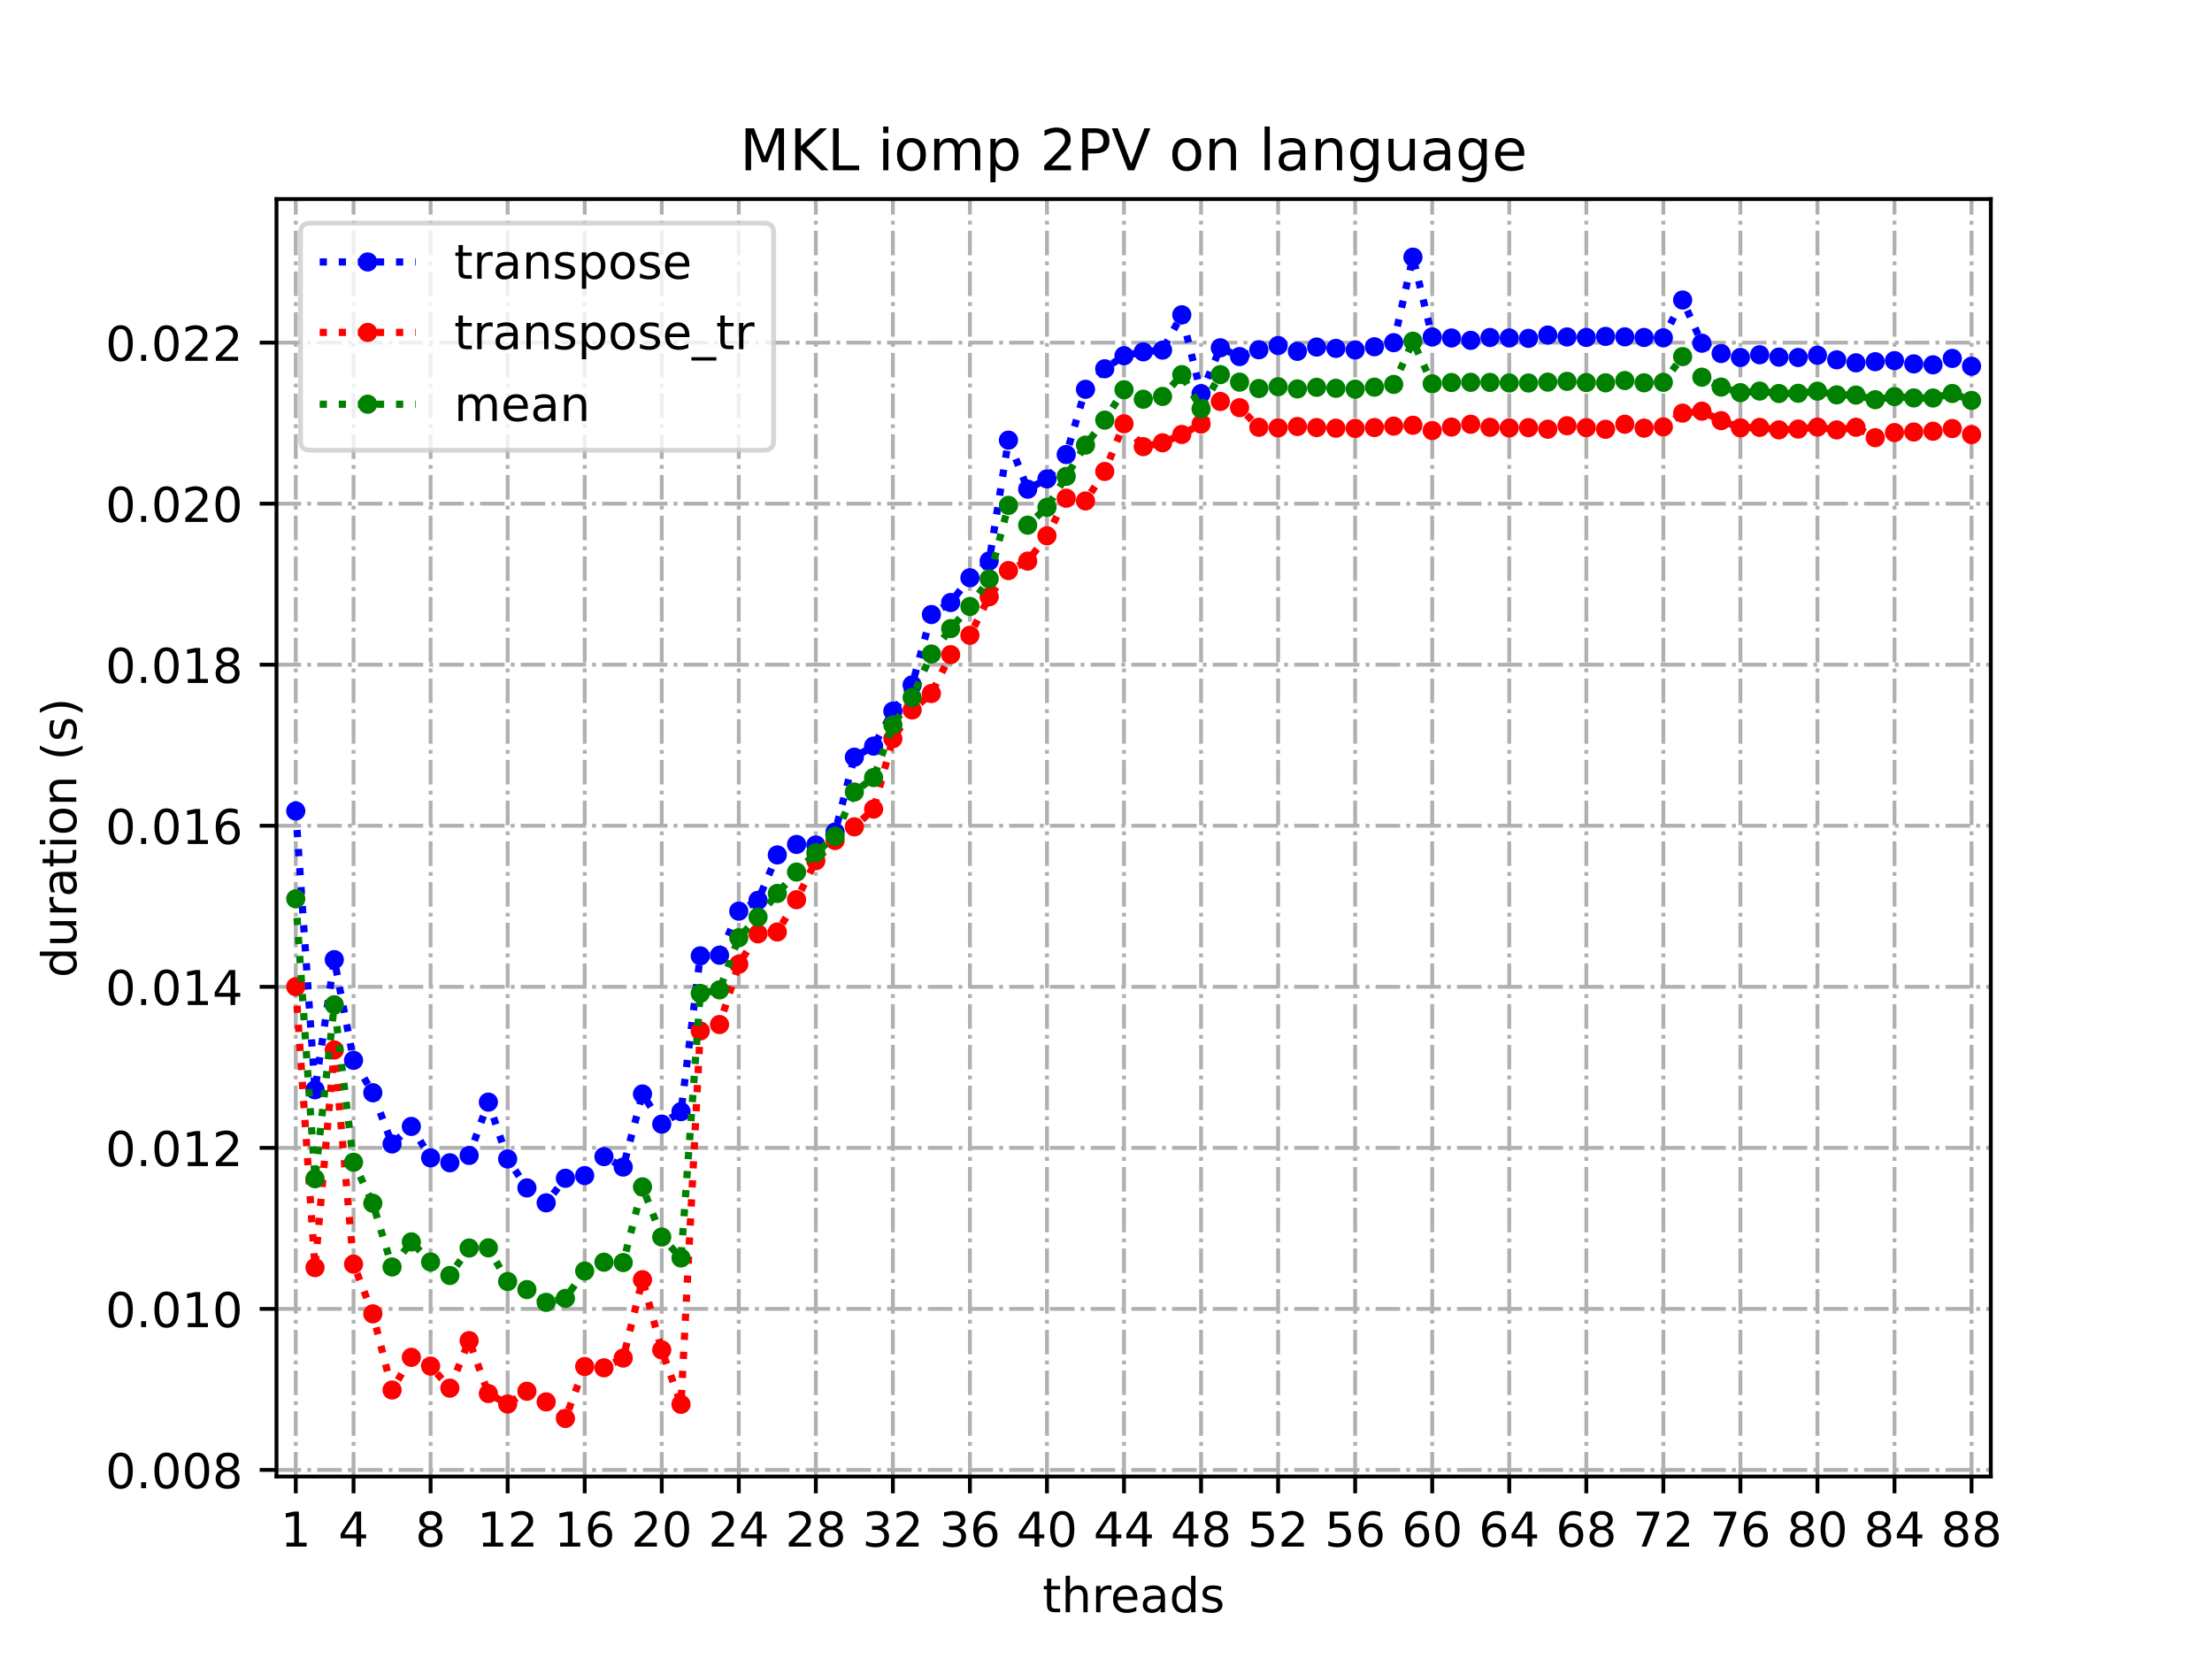 <?xml version="1.0" encoding="utf-8" standalone="no"?>
<!DOCTYPE svg PUBLIC "-//W3C//DTD SVG 1.1//EN"
  "http://www.w3.org/Graphics/SVG/1.1/DTD/svg11.dtd">
<!-- Created with matplotlib (https://matplotlib.org/) -->
<svg height="345.6pt" version="1.1" viewBox="0 0 460.8 345.6" width="460.8pt" xmlns="http://www.w3.org/2000/svg" xmlns:xlink="http://www.w3.org/1999/xlink">
 <defs>
  <style type="text/css">
*{stroke-linecap:butt;stroke-linejoin:round;}
  </style>
 </defs>
 <g id="figure_1">
  <g id="patch_1">
   <path d="M 0 345.6 
L 460.8 345.6 
L 460.8 0 
L 0 0 
z
" style="fill:#ffffff;"/>
  </g>
  <g id="axes_1">
   <g id="patch_2">
    <path d="M 57.6 307.584 
L 414.72 307.584 
L 414.72 41.472 
L 57.6 41.472 
z
" style="fill:#ffffff;"/>
   </g>
   <g id="matplotlib.axis_1">
    <g id="xtick_1">
     <g id="line2d_1">
      <path clip-path="url(#pb5ee7b8347)" d="M 61.613 307.584 
L 61.613 41.472 
" style="fill:none;stroke:#b0b0b0;stroke-dasharray:5.12,1.28,0.8,1.28;stroke-dashoffset:0;stroke-width:0.8;"/>
     </g>
     <g id="line2d_2">
      <defs>
       <path d="M 0 0 
L 0 3.5 
" id="m57b3328aad" style="stroke:#000000;stroke-width:0.8;"/>
      </defs>
      <g>
       <use style="stroke:#000000;stroke-width:0.8;" x="61.613" xlink:href="#m57b3328aad" y="307.584"/>
      </g>
     </g>
     <g id="text_1">
      <!-- 1 -->
      <defs>
       <path d="M 12.406 8.297 
L 28.516 8.297 
L 28.516 63.922 
L 10.984 60.406 
L 10.984 69.391 
L 28.422 72.906 
L 38.281 72.906 
L 38.281 8.297 
L 54.391 8.297 
L 54.391 0 
L 12.406 0 
z
" id="DejaVuSans-49"/>
      </defs>
      <g transform="translate(58.431 322.182)scale(0.1 -0.1)">
       <use xlink:href="#DejaVuSans-49"/>
      </g>
     </g>
    </g>
    <g id="xtick_2">
     <g id="line2d_3">
      <path clip-path="url(#pb5ee7b8347)" d="M 73.65 307.584 
L 73.65 41.472 
" style="fill:none;stroke:#b0b0b0;stroke-dasharray:5.12,1.28,0.8,1.28;stroke-dashoffset:0;stroke-width:0.8;"/>
     </g>
     <g id="line2d_4">
      <g>
       <use style="stroke:#000000;stroke-width:0.8;" x="73.65" xlink:href="#m57b3328aad" y="307.584"/>
      </g>
     </g>
     <g id="text_2">
      <!-- 4 -->
      <defs>
       <path d="M 37.797 64.312 
L 12.891 25.391 
L 37.797 25.391 
z
M 35.203 72.906 
L 47.609 72.906 
L 47.609 25.391 
L 58.016 25.391 
L 58.016 17.188 
L 47.609 17.188 
L 47.609 0 
L 37.797 0 
L 37.797 17.188 
L 4.891 17.188 
L 4.891 26.703 
z
" id="DejaVuSans-52"/>
      </defs>
      <g transform="translate(70.469 322.182)scale(0.1 -0.1)">
       <use xlink:href="#DejaVuSans-52"/>
      </g>
     </g>
    </g>
    <g id="xtick_3">
     <g id="line2d_5">
      <path clip-path="url(#pb5ee7b8347)" d="M 89.701 307.584 
L 89.701 41.472 
" style="fill:none;stroke:#b0b0b0;stroke-dasharray:5.12,1.28,0.8,1.28;stroke-dashoffset:0;stroke-width:0.8;"/>
     </g>
     <g id="line2d_6">
      <g>
       <use style="stroke:#000000;stroke-width:0.8;" x="89.701" xlink:href="#m57b3328aad" y="307.584"/>
      </g>
     </g>
     <g id="text_3">
      <!-- 8 -->
      <defs>
       <path d="M 31.781 34.625 
Q 24.75 34.625 20.719 30.859 
Q 16.703 27.094 16.703 20.516 
Q 16.703 13.922 20.719 10.156 
Q 24.75 6.391 31.781 6.391 
Q 38.812 6.391 42.859 10.172 
Q 46.922 13.969 46.922 20.516 
Q 46.922 27.094 42.891 30.859 
Q 38.875 34.625 31.781 34.625 
z
M 21.922 38.812 
Q 15.578 40.375 12.031 44.719 
Q 8.5 49.078 8.5 55.328 
Q 8.5 64.062 14.719 69.141 
Q 20.953 74.219 31.781 74.219 
Q 42.672 74.219 48.875 69.141 
Q 55.078 64.062 55.078 55.328 
Q 55.078 49.078 51.531 44.719 
Q 48 40.375 41.703 38.812 
Q 48.828 37.156 52.797 32.312 
Q 56.781 27.484 56.781 20.516 
Q 56.781 9.906 50.312 4.234 
Q 43.844 -1.422 31.781 -1.422 
Q 19.734 -1.422 13.25 4.234 
Q 6.781 9.906 6.781 20.516 
Q 6.781 27.484 10.781 32.312 
Q 14.797 37.156 21.922 38.812 
z
M 18.312 54.391 
Q 18.312 48.734 21.844 45.562 
Q 25.391 42.391 31.781 42.391 
Q 38.141 42.391 41.719 45.562 
Q 45.312 48.734 45.312 54.391 
Q 45.312 60.062 41.719 63.234 
Q 38.141 66.406 31.781 66.406 
Q 25.391 66.406 21.844 63.234 
Q 18.312 60.062 18.312 54.391 
z
" id="DejaVuSans-56"/>
      </defs>
      <g transform="translate(86.519 322.182)scale(0.1 -0.1)">
       <use xlink:href="#DejaVuSans-56"/>
      </g>
     </g>
    </g>
    <g id="xtick_4">
     <g id="line2d_7">
      <path clip-path="url(#pb5ee7b8347)" d="M 105.751 307.584 
L 105.751 41.472 
" style="fill:none;stroke:#b0b0b0;stroke-dasharray:5.12,1.28,0.8,1.28;stroke-dashoffset:0;stroke-width:0.8;"/>
     </g>
     <g id="line2d_8">
      <g>
       <use style="stroke:#000000;stroke-width:0.8;" x="105.751" xlink:href="#m57b3328aad" y="307.584"/>
      </g>
     </g>
     <g id="text_4">
      <!-- 12 -->
      <defs>
       <path d="M 19.188 8.297 
L 53.609 8.297 
L 53.609 0 
L 7.328 0 
L 7.328 8.297 
Q 12.938 14.109 22.625 23.891 
Q 32.328 33.688 34.812 36.531 
Q 39.547 41.844 41.422 45.531 
Q 43.312 49.219 43.312 52.781 
Q 43.312 58.594 39.234 62.25 
Q 35.156 65.922 28.609 65.922 
Q 23.969 65.922 18.812 64.312 
Q 13.672 62.703 7.812 59.422 
L 7.812 69.391 
Q 13.766 71.781 18.938 73 
Q 24.125 74.219 28.422 74.219 
Q 39.75 74.219 46.484 68.547 
Q 53.219 62.891 53.219 53.422 
Q 53.219 48.922 51.531 44.891 
Q 49.859 40.875 45.406 35.406 
Q 44.188 33.984 37.641 27.219 
Q 31.109 20.453 19.188 8.297 
z
" id="DejaVuSans-50"/>
      </defs>
      <g transform="translate(99.389 322.182)scale(0.1 -0.1)">
       <use xlink:href="#DejaVuSans-49"/>
       <use x="63.623" xlink:href="#DejaVuSans-50"/>
      </g>
     </g>
    </g>
    <g id="xtick_5">
     <g id="line2d_9">
      <path clip-path="url(#pb5ee7b8347)" d="M 121.801 307.584 
L 121.801 41.472 
" style="fill:none;stroke:#b0b0b0;stroke-dasharray:5.12,1.28,0.8,1.28;stroke-dashoffset:0;stroke-width:0.8;"/>
     </g>
     <g id="line2d_10">
      <g>
       <use style="stroke:#000000;stroke-width:0.8;" x="121.801" xlink:href="#m57b3328aad" y="307.584"/>
      </g>
     </g>
     <g id="text_5">
      <!-- 16 -->
      <defs>
       <path d="M 33.016 40.375 
Q 26.375 40.375 22.484 35.828 
Q 18.609 31.297 18.609 23.391 
Q 18.609 15.531 22.484 10.953 
Q 26.375 6.391 33.016 6.391 
Q 39.656 6.391 43.531 10.953 
Q 47.406 15.531 47.406 23.391 
Q 47.406 31.297 43.531 35.828 
Q 39.656 40.375 33.016 40.375 
z
M 52.594 71.297 
L 52.594 62.312 
Q 48.875 64.062 45.094 64.984 
Q 41.312 65.922 37.594 65.922 
Q 27.828 65.922 22.672 59.328 
Q 17.531 52.734 16.797 39.406 
Q 19.672 43.656 24.016 45.922 
Q 28.375 48.188 33.594 48.188 
Q 44.578 48.188 50.953 41.516 
Q 57.328 34.859 57.328 23.391 
Q 57.328 12.156 50.688 5.359 
Q 44.047 -1.422 33.016 -1.422 
Q 20.359 -1.422 13.672 8.266 
Q 6.984 17.969 6.984 36.375 
Q 6.984 53.656 15.188 63.938 
Q 23.391 74.219 37.203 74.219 
Q 40.922 74.219 44.703 73.484 
Q 48.484 72.75 52.594 71.297 
z
" id="DejaVuSans-54"/>
      </defs>
      <g transform="translate(115.439 322.182)scale(0.1 -0.1)">
       <use xlink:href="#DejaVuSans-49"/>
       <use x="63.623" xlink:href="#DejaVuSans-54"/>
      </g>
     </g>
    </g>
    <g id="xtick_6">
     <g id="line2d_11">
      <path clip-path="url(#pb5ee7b8347)" d="M 137.852 307.584 
L 137.852 41.472 
" style="fill:none;stroke:#b0b0b0;stroke-dasharray:5.12,1.28,0.8,1.28;stroke-dashoffset:0;stroke-width:0.8;"/>
     </g>
     <g id="line2d_12">
      <g>
       <use style="stroke:#000000;stroke-width:0.8;" x="137.852" xlink:href="#m57b3328aad" y="307.584"/>
      </g>
     </g>
     <g id="text_6">
      <!-- 20 -->
      <defs>
       <path d="M 31.781 66.406 
Q 24.172 66.406 20.328 58.906 
Q 16.5 51.422 16.5 36.375 
Q 16.5 21.391 20.328 13.891 
Q 24.172 6.391 31.781 6.391 
Q 39.453 6.391 43.281 13.891 
Q 47.125 21.391 47.125 36.375 
Q 47.125 51.422 43.281 58.906 
Q 39.453 66.406 31.781 66.406 
z
M 31.781 74.219 
Q 44.047 74.219 50.516 64.516 
Q 56.984 54.828 56.984 36.375 
Q 56.984 17.969 50.516 8.266 
Q 44.047 -1.422 31.781 -1.422 
Q 19.531 -1.422 13.062 8.266 
Q 6.594 17.969 6.594 36.375 
Q 6.594 54.828 13.062 64.516 
Q 19.531 74.219 31.781 74.219 
z
" id="DejaVuSans-48"/>
      </defs>
      <g transform="translate(131.489 322.182)scale(0.1 -0.1)">
       <use xlink:href="#DejaVuSans-50"/>
       <use x="63.623" xlink:href="#DejaVuSans-48"/>
      </g>
     </g>
    </g>
    <g id="xtick_7">
     <g id="line2d_13">
      <path clip-path="url(#pb5ee7b8347)" d="M 153.902 307.584 
L 153.902 41.472 
" style="fill:none;stroke:#b0b0b0;stroke-dasharray:5.12,1.28,0.8,1.28;stroke-dashoffset:0;stroke-width:0.8;"/>
     </g>
     <g id="line2d_14">
      <g>
       <use style="stroke:#000000;stroke-width:0.8;" x="153.902" xlink:href="#m57b3328aad" y="307.584"/>
      </g>
     </g>
     <g id="text_7">
      <!-- 24 -->
      <g transform="translate(147.54 322.182)scale(0.1 -0.1)">
       <use xlink:href="#DejaVuSans-50"/>
       <use x="63.623" xlink:href="#DejaVuSans-52"/>
      </g>
     </g>
    </g>
    <g id="xtick_8">
     <g id="line2d_15">
      <path clip-path="url(#pb5ee7b8347)" d="M 169.952 307.584 
L 169.952 41.472 
" style="fill:none;stroke:#b0b0b0;stroke-dasharray:5.12,1.28,0.8,1.28;stroke-dashoffset:0;stroke-width:0.8;"/>
     </g>
     <g id="line2d_16">
      <g>
       <use style="stroke:#000000;stroke-width:0.8;" x="169.952" xlink:href="#m57b3328aad" y="307.584"/>
      </g>
     </g>
     <g id="text_8">
      <!-- 28 -->
      <g transform="translate(163.59 322.182)scale(0.1 -0.1)">
       <use xlink:href="#DejaVuSans-50"/>
       <use x="63.623" xlink:href="#DejaVuSans-56"/>
      </g>
     </g>
    </g>
    <g id="xtick_9">
     <g id="line2d_17">
      <path clip-path="url(#pb5ee7b8347)" d="M 186.003 307.584 
L 186.003 41.472 
" style="fill:none;stroke:#b0b0b0;stroke-dasharray:5.12,1.28,0.8,1.28;stroke-dashoffset:0;stroke-width:0.8;"/>
     </g>
     <g id="line2d_18">
      <g>
       <use style="stroke:#000000;stroke-width:0.8;" x="186.003" xlink:href="#m57b3328aad" y="307.584"/>
      </g>
     </g>
     <g id="text_9">
      <!-- 32 -->
      <defs>
       <path d="M 40.578 39.312 
Q 47.656 37.797 51.625 33 
Q 55.609 28.219 55.609 21.188 
Q 55.609 10.406 48.188 4.484 
Q 40.766 -1.422 27.094 -1.422 
Q 22.516 -1.422 17.656 -0.516 
Q 12.797 0.391 7.625 2.203 
L 7.625 11.719 
Q 11.719 9.328 16.594 8.109 
Q 21.484 6.891 26.812 6.891 
Q 36.078 6.891 40.938 10.547 
Q 45.797 14.203 45.797 21.188 
Q 45.797 27.641 41.281 31.266 
Q 36.766 34.906 28.719 34.906 
L 20.219 34.906 
L 20.219 43.016 
L 29.109 43.016 
Q 36.375 43.016 40.234 45.922 
Q 44.094 48.828 44.094 54.297 
Q 44.094 59.906 40.109 62.906 
Q 36.141 65.922 28.719 65.922 
Q 24.656 65.922 20.016 65.031 
Q 15.375 64.156 9.812 62.312 
L 9.812 71.094 
Q 15.438 72.656 20.344 73.438 
Q 25.25 74.219 29.594 74.219 
Q 40.828 74.219 47.359 69.109 
Q 53.906 64.016 53.906 55.328 
Q 53.906 49.266 50.438 45.094 
Q 46.969 40.922 40.578 39.312 
z
" id="DejaVuSans-51"/>
      </defs>
      <g transform="translate(179.64 322.182)scale(0.1 -0.1)">
       <use xlink:href="#DejaVuSans-51"/>
       <use x="63.623" xlink:href="#DejaVuSans-50"/>
      </g>
     </g>
    </g>
    <g id="xtick_10">
     <g id="line2d_19">
      <path clip-path="url(#pb5ee7b8347)" d="M 202.053 307.584 
L 202.053 41.472 
" style="fill:none;stroke:#b0b0b0;stroke-dasharray:5.12,1.28,0.8,1.28;stroke-dashoffset:0;stroke-width:0.8;"/>
     </g>
     <g id="line2d_20">
      <g>
       <use style="stroke:#000000;stroke-width:0.8;" x="202.053" xlink:href="#m57b3328aad" y="307.584"/>
      </g>
     </g>
     <g id="text_10">
      <!-- 36 -->
      <g transform="translate(195.691 322.182)scale(0.1 -0.1)">
       <use xlink:href="#DejaVuSans-51"/>
       <use x="63.623" xlink:href="#DejaVuSans-54"/>
      </g>
     </g>
    </g>
    <g id="xtick_11">
     <g id="line2d_21">
      <path clip-path="url(#pb5ee7b8347)" d="M 218.103 307.584 
L 218.103 41.472 
" style="fill:none;stroke:#b0b0b0;stroke-dasharray:5.12,1.28,0.8,1.28;stroke-dashoffset:0;stroke-width:0.8;"/>
     </g>
     <g id="line2d_22">
      <g>
       <use style="stroke:#000000;stroke-width:0.8;" x="218.103" xlink:href="#m57b3328aad" y="307.584"/>
      </g>
     </g>
     <g id="text_11">
      <!-- 40 -->
      <g transform="translate(211.741 322.182)scale(0.1 -0.1)">
       <use xlink:href="#DejaVuSans-52"/>
       <use x="63.623" xlink:href="#DejaVuSans-48"/>
      </g>
     </g>
    </g>
    <g id="xtick_12">
     <g id="line2d_23">
      <path clip-path="url(#pb5ee7b8347)" d="M 234.154 307.584 
L 234.154 41.472 
" style="fill:none;stroke:#b0b0b0;stroke-dasharray:5.12,1.28,0.8,1.28;stroke-dashoffset:0;stroke-width:0.8;"/>
     </g>
     <g id="line2d_24">
      <g>
       <use style="stroke:#000000;stroke-width:0.8;" x="234.154" xlink:href="#m57b3328aad" y="307.584"/>
      </g>
     </g>
     <g id="text_12">
      <!-- 44 -->
      <g transform="translate(227.791 322.182)scale(0.1 -0.1)">
       <use xlink:href="#DejaVuSans-52"/>
       <use x="63.623" xlink:href="#DejaVuSans-52"/>
      </g>
     </g>
    </g>
    <g id="xtick_13">
     <g id="line2d_25">
      <path clip-path="url(#pb5ee7b8347)" d="M 250.204 307.584 
L 250.204 41.472 
" style="fill:none;stroke:#b0b0b0;stroke-dasharray:5.12,1.28,0.8,1.28;stroke-dashoffset:0;stroke-width:0.8;"/>
     </g>
     <g id="line2d_26">
      <g>
       <use style="stroke:#000000;stroke-width:0.8;" x="250.204" xlink:href="#m57b3328aad" y="307.584"/>
      </g>
     </g>
     <g id="text_13">
      <!-- 48 -->
      <g transform="translate(243.842 322.182)scale(0.1 -0.1)">
       <use xlink:href="#DejaVuSans-52"/>
       <use x="63.623" xlink:href="#DejaVuSans-56"/>
      </g>
     </g>
    </g>
    <g id="xtick_14">
     <g id="line2d_27">
      <path clip-path="url(#pb5ee7b8347)" d="M 266.254 307.584 
L 266.254 41.472 
" style="fill:none;stroke:#b0b0b0;stroke-dasharray:5.12,1.28,0.8,1.28;stroke-dashoffset:0;stroke-width:0.8;"/>
     </g>
     <g id="line2d_28">
      <g>
       <use style="stroke:#000000;stroke-width:0.8;" x="266.254" xlink:href="#m57b3328aad" y="307.584"/>
      </g>
     </g>
     <g id="text_14">
      <!-- 52 -->
      <defs>
       <path d="M 10.797 72.906 
L 49.516 72.906 
L 49.516 64.594 
L 19.828 64.594 
L 19.828 46.734 
Q 21.969 47.469 24.109 47.828 
Q 26.266 48.188 28.422 48.188 
Q 40.625 48.188 47.75 41.5 
Q 54.891 34.812 54.891 23.391 
Q 54.891 11.625 47.562 5.094 
Q 40.234 -1.422 26.906 -1.422 
Q 22.312 -1.422 17.547 -0.641 
Q 12.797 0.141 7.719 1.703 
L 7.719 11.625 
Q 12.109 9.234 16.797 8.062 
Q 21.484 6.891 26.703 6.891 
Q 35.156 6.891 40.078 11.328 
Q 45.016 15.766 45.016 23.391 
Q 45.016 31 40.078 35.438 
Q 35.156 39.891 26.703 39.891 
Q 22.75 39.891 18.812 39.016 
Q 14.891 38.141 10.797 36.281 
z
" id="DejaVuSans-53"/>
      </defs>
      <g transform="translate(259.892 322.182)scale(0.1 -0.1)">
       <use xlink:href="#DejaVuSans-53"/>
       <use x="63.623" xlink:href="#DejaVuSans-50"/>
      </g>
     </g>
    </g>
    <g id="xtick_15">
     <g id="line2d_29">
      <path clip-path="url(#pb5ee7b8347)" d="M 282.305 307.584 
L 282.305 41.472 
" style="fill:none;stroke:#b0b0b0;stroke-dasharray:5.12,1.28,0.8,1.28;stroke-dashoffset:0;stroke-width:0.8;"/>
     </g>
     <g id="line2d_30">
      <g>
       <use style="stroke:#000000;stroke-width:0.8;" x="282.305" xlink:href="#m57b3328aad" y="307.584"/>
      </g>
     </g>
     <g id="text_15">
      <!-- 56 -->
      <g transform="translate(275.942 322.182)scale(0.1 -0.1)">
       <use xlink:href="#DejaVuSans-53"/>
       <use x="63.623" xlink:href="#DejaVuSans-54"/>
      </g>
     </g>
    </g>
    <g id="xtick_16">
     <g id="line2d_31">
      <path clip-path="url(#pb5ee7b8347)" d="M 298.355 307.584 
L 298.355 41.472 
" style="fill:none;stroke:#b0b0b0;stroke-dasharray:5.12,1.28,0.8,1.28;stroke-dashoffset:0;stroke-width:0.8;"/>
     </g>
     <g id="line2d_32">
      <g>
       <use style="stroke:#000000;stroke-width:0.8;" x="298.355" xlink:href="#m57b3328aad" y="307.584"/>
      </g>
     </g>
     <g id="text_16">
      <!-- 60 -->
      <g transform="translate(291.993 322.182)scale(0.1 -0.1)">
       <use xlink:href="#DejaVuSans-54"/>
       <use x="63.623" xlink:href="#DejaVuSans-48"/>
      </g>
     </g>
    </g>
    <g id="xtick_17">
     <g id="line2d_33">
      <path clip-path="url(#pb5ee7b8347)" d="M 314.405 307.584 
L 314.405 41.472 
" style="fill:none;stroke:#b0b0b0;stroke-dasharray:5.12,1.28,0.8,1.28;stroke-dashoffset:0;stroke-width:0.8;"/>
     </g>
     <g id="line2d_34">
      <g>
       <use style="stroke:#000000;stroke-width:0.8;" x="314.405" xlink:href="#m57b3328aad" y="307.584"/>
      </g>
     </g>
     <g id="text_17">
      <!-- 64 -->
      <g transform="translate(308.043 322.182)scale(0.1 -0.1)">
       <use xlink:href="#DejaVuSans-54"/>
       <use x="63.623" xlink:href="#DejaVuSans-52"/>
      </g>
     </g>
    </g>
    <g id="xtick_18">
     <g id="line2d_35">
      <path clip-path="url(#pb5ee7b8347)" d="M 330.456 307.584 
L 330.456 41.472 
" style="fill:none;stroke:#b0b0b0;stroke-dasharray:5.12,1.28,0.8,1.28;stroke-dashoffset:0;stroke-width:0.8;"/>
     </g>
     <g id="line2d_36">
      <g>
       <use style="stroke:#000000;stroke-width:0.8;" x="330.456" xlink:href="#m57b3328aad" y="307.584"/>
      </g>
     </g>
     <g id="text_18">
      <!-- 68 -->
      <g transform="translate(324.093 322.182)scale(0.1 -0.1)">
       <use xlink:href="#DejaVuSans-54"/>
       <use x="63.623" xlink:href="#DejaVuSans-56"/>
      </g>
     </g>
    </g>
    <g id="xtick_19">
     <g id="line2d_37">
      <path clip-path="url(#pb5ee7b8347)" d="M 346.506 307.584 
L 346.506 41.472 
" style="fill:none;stroke:#b0b0b0;stroke-dasharray:5.12,1.28,0.8,1.28;stroke-dashoffset:0;stroke-width:0.8;"/>
     </g>
     <g id="line2d_38">
      <g>
       <use style="stroke:#000000;stroke-width:0.8;" x="346.506" xlink:href="#m57b3328aad" y="307.584"/>
      </g>
     </g>
     <g id="text_19">
      <!-- 72 -->
      <defs>
       <path d="M 8.203 72.906 
L 55.078 72.906 
L 55.078 68.703 
L 28.609 0 
L 18.312 0 
L 43.219 64.594 
L 8.203 64.594 
z
" id="DejaVuSans-55"/>
      </defs>
      <g transform="translate(340.144 322.182)scale(0.1 -0.1)">
       <use xlink:href="#DejaVuSans-55"/>
       <use x="63.623" xlink:href="#DejaVuSans-50"/>
      </g>
     </g>
    </g>
    <g id="xtick_20">
     <g id="line2d_39">
      <path clip-path="url(#pb5ee7b8347)" d="M 362.556 307.584 
L 362.556 41.472 
" style="fill:none;stroke:#b0b0b0;stroke-dasharray:5.12,1.28,0.8,1.28;stroke-dashoffset:0;stroke-width:0.8;"/>
     </g>
     <g id="line2d_40">
      <g>
       <use style="stroke:#000000;stroke-width:0.8;" x="362.556" xlink:href="#m57b3328aad" y="307.584"/>
      </g>
     </g>
     <g id="text_20">
      <!-- 76 -->
      <g transform="translate(356.194 322.182)scale(0.1 -0.1)">
       <use xlink:href="#DejaVuSans-55"/>
       <use x="63.623" xlink:href="#DejaVuSans-54"/>
      </g>
     </g>
    </g>
    <g id="xtick_21">
     <g id="line2d_41">
      <path clip-path="url(#pb5ee7b8347)" d="M 378.607 307.584 
L 378.607 41.472 
" style="fill:none;stroke:#b0b0b0;stroke-dasharray:5.12,1.28,0.8,1.28;stroke-dashoffset:0;stroke-width:0.8;"/>
     </g>
     <g id="line2d_42">
      <g>
       <use style="stroke:#000000;stroke-width:0.8;" x="378.607" xlink:href="#m57b3328aad" y="307.584"/>
      </g>
     </g>
     <g id="text_21">
      <!-- 80 -->
      <g transform="translate(372.244 322.182)scale(0.1 -0.1)">
       <use xlink:href="#DejaVuSans-56"/>
       <use x="63.623" xlink:href="#DejaVuSans-48"/>
      </g>
     </g>
    </g>
    <g id="xtick_22">
     <g id="line2d_43">
      <path clip-path="url(#pb5ee7b8347)" d="M 394.657 307.584 
L 394.657 41.472 
" style="fill:none;stroke:#b0b0b0;stroke-dasharray:5.12,1.28,0.8,1.28;stroke-dashoffset:0;stroke-width:0.8;"/>
     </g>
     <g id="line2d_44">
      <g>
       <use style="stroke:#000000;stroke-width:0.8;" x="394.657" xlink:href="#m57b3328aad" y="307.584"/>
      </g>
     </g>
     <g id="text_22">
      <!-- 84 -->
      <g transform="translate(388.295 322.182)scale(0.1 -0.1)">
       <use xlink:href="#DejaVuSans-56"/>
       <use x="63.623" xlink:href="#DejaVuSans-52"/>
      </g>
     </g>
    </g>
    <g id="xtick_23">
     <g id="line2d_45">
      <path clip-path="url(#pb5ee7b8347)" d="M 410.707 307.584 
L 410.707 41.472 
" style="fill:none;stroke:#b0b0b0;stroke-dasharray:5.12,1.28,0.8,1.28;stroke-dashoffset:0;stroke-width:0.8;"/>
     </g>
     <g id="line2d_46">
      <g>
       <use style="stroke:#000000;stroke-width:0.8;" x="410.707" xlink:href="#m57b3328aad" y="307.584"/>
      </g>
     </g>
     <g id="text_23">
      <!-- 88 -->
      <g transform="translate(404.345 322.182)scale(0.1 -0.1)">
       <use xlink:href="#DejaVuSans-56"/>
       <use x="63.623" xlink:href="#DejaVuSans-56"/>
      </g>
     </g>
    </g>
    <g id="text_24">
     <!-- threads -->
     <defs>
      <path d="M 18.312 70.219 
L 18.312 54.688 
L 36.812 54.688 
L 36.812 47.703 
L 18.312 47.703 
L 18.312 18.016 
Q 18.312 11.328 20.141 9.422 
Q 21.969 7.516 27.594 7.516 
L 36.812 7.516 
L 36.812 0 
L 27.594 0 
Q 17.188 0 13.234 3.875 
Q 9.281 7.766 9.281 18.016 
L 9.281 47.703 
L 2.688 47.703 
L 2.688 54.688 
L 9.281 54.688 
L 9.281 70.219 
z
" id="DejaVuSans-116"/>
      <path d="M 54.891 33.016 
L 54.891 0 
L 45.906 0 
L 45.906 32.719 
Q 45.906 40.484 42.875 44.328 
Q 39.844 48.188 33.797 48.188 
Q 26.516 48.188 22.312 43.547 
Q 18.109 38.922 18.109 30.906 
L 18.109 0 
L 9.078 0 
L 9.078 75.984 
L 18.109 75.984 
L 18.109 46.188 
Q 21.344 51.125 25.703 53.562 
Q 30.078 56 35.797 56 
Q 45.219 56 50.047 50.172 
Q 54.891 44.344 54.891 33.016 
z
" id="DejaVuSans-104"/>
      <path d="M 41.109 46.297 
Q 39.594 47.172 37.812 47.578 
Q 36.031 48 33.891 48 
Q 26.266 48 22.188 43.047 
Q 18.109 38.094 18.109 28.812 
L 18.109 0 
L 9.078 0 
L 9.078 54.688 
L 18.109 54.688 
L 18.109 46.188 
Q 20.953 51.172 25.484 53.578 
Q 30.031 56 36.531 56 
Q 37.453 56 38.578 55.875 
Q 39.703 55.766 41.062 55.516 
z
" id="DejaVuSans-114"/>
      <path d="M 56.203 29.594 
L 56.203 25.203 
L 14.891 25.203 
Q 15.484 15.922 20.484 11.062 
Q 25.484 6.203 34.422 6.203 
Q 39.594 6.203 44.453 7.469 
Q 49.312 8.734 54.109 11.281 
L 54.109 2.781 
Q 49.266 0.734 44.188 -0.344 
Q 39.109 -1.422 33.891 -1.422 
Q 20.797 -1.422 13.156 6.188 
Q 5.516 13.812 5.516 26.812 
Q 5.516 40.234 12.766 48.109 
Q 20.016 56 32.328 56 
Q 43.359 56 49.781 48.891 
Q 56.203 41.797 56.203 29.594 
z
M 47.219 32.234 
Q 47.125 39.594 43.094 43.984 
Q 39.062 48.391 32.422 48.391 
Q 24.906 48.391 20.391 44.141 
Q 15.875 39.891 15.188 32.172 
z
" id="DejaVuSans-101"/>
      <path d="M 34.281 27.484 
Q 23.391 27.484 19.188 25 
Q 14.984 22.516 14.984 16.5 
Q 14.984 11.719 18.141 8.906 
Q 21.297 6.109 26.703 6.109 
Q 34.188 6.109 38.703 11.406 
Q 43.219 16.703 43.219 25.484 
L 43.219 27.484 
z
M 52.203 31.203 
L 52.203 0 
L 43.219 0 
L 43.219 8.297 
Q 40.141 3.328 35.547 0.953 
Q 30.953 -1.422 24.312 -1.422 
Q 15.922 -1.422 10.953 3.297 
Q 6 8.016 6 15.922 
Q 6 25.141 12.172 29.828 
Q 18.359 34.516 30.609 34.516 
L 43.219 34.516 
L 43.219 35.406 
Q 43.219 41.609 39.141 45 
Q 35.062 48.391 27.688 48.391 
Q 23 48.391 18.547 47.266 
Q 14.109 46.141 10.016 43.891 
L 10.016 52.203 
Q 14.938 54.109 19.578 55.047 
Q 24.219 56 28.609 56 
Q 40.484 56 46.344 49.844 
Q 52.203 43.703 52.203 31.203 
z
" id="DejaVuSans-97"/>
      <path d="M 45.406 46.391 
L 45.406 75.984 
L 54.391 75.984 
L 54.391 0 
L 45.406 0 
L 45.406 8.203 
Q 42.578 3.328 38.25 0.953 
Q 33.938 -1.422 27.875 -1.422 
Q 17.969 -1.422 11.734 6.484 
Q 5.516 14.406 5.516 27.297 
Q 5.516 40.188 11.734 48.094 
Q 17.969 56 27.875 56 
Q 33.938 56 38.25 53.625 
Q 42.578 51.266 45.406 46.391 
z
M 14.797 27.297 
Q 14.797 17.391 18.875 11.75 
Q 22.953 6.109 30.078 6.109 
Q 37.203 6.109 41.297 11.75 
Q 45.406 17.391 45.406 27.297 
Q 45.406 37.203 41.297 42.844 
Q 37.203 48.484 30.078 48.484 
Q 22.953 48.484 18.875 42.844 
Q 14.797 37.203 14.797 27.297 
z
" id="DejaVuSans-100"/>
      <path d="M 44.281 53.078 
L 44.281 44.578 
Q 40.484 46.531 36.375 47.5 
Q 32.281 48.484 27.875 48.484 
Q 21.188 48.484 17.844 46.438 
Q 14.5 44.391 14.5 40.281 
Q 14.5 37.156 16.891 35.375 
Q 19.281 33.594 26.516 31.984 
L 29.594 31.297 
Q 39.156 29.25 43.188 25.516 
Q 47.219 21.781 47.219 15.094 
Q 47.219 7.469 41.188 3.016 
Q 35.156 -1.422 24.609 -1.422 
Q 20.219 -1.422 15.453 -0.562 
Q 10.688 0.297 5.422 2 
L 5.422 11.281 
Q 10.406 8.688 15.234 7.391 
Q 20.062 6.109 24.812 6.109 
Q 31.156 6.109 34.562 8.281 
Q 37.984 10.453 37.984 14.406 
Q 37.984 18.062 35.516 20.016 
Q 33.062 21.969 24.703 23.781 
L 21.578 24.516 
Q 13.234 26.266 9.516 29.906 
Q 5.812 33.547 5.812 39.891 
Q 5.812 47.609 11.281 51.797 
Q 16.75 56 26.812 56 
Q 31.781 56 36.172 55.266 
Q 40.578 54.547 44.281 53.078 
z
" id="DejaVuSans-115"/>
     </defs>
     <g transform="translate(217.169 335.861)scale(0.1 -0.1)">
      <use xlink:href="#DejaVuSans-116"/>
      <use x="39.209" xlink:href="#DejaVuSans-104"/>
      <use x="102.588" xlink:href="#DejaVuSans-114"/>
      <use x="141.451" xlink:href="#DejaVuSans-101"/>
      <use x="202.975" xlink:href="#DejaVuSans-97"/>
      <use x="264.254" xlink:href="#DejaVuSans-100"/>
      <use x="327.73" xlink:href="#DejaVuSans-115"/>
     </g>
    </g>
   </g>
   <g id="matplotlib.axis_2">
    <g id="ytick_1">
     <g id="line2d_47">
      <path clip-path="url(#pb5ee7b8347)" d="M 57.6 306.215 
L 414.72 306.215 
" style="fill:none;stroke:#b0b0b0;stroke-dasharray:5.12,1.28,0.8,1.28;stroke-dashoffset:0;stroke-width:0.8;"/>
     </g>
     <g id="line2d_48">
      <defs>
       <path d="M 0 0 
L -3.5 0 
" id="m7193aaf48e" style="stroke:#000000;stroke-width:0.8;"/>
      </defs>
      <g>
       <use style="stroke:#000000;stroke-width:0.8;" x="57.6" xlink:href="#m7193aaf48e" y="306.215"/>
      </g>
     </g>
     <g id="text_25">
      <!-- 0.008 -->
      <defs>
       <path d="M 10.688 12.406 
L 21 12.406 
L 21 0 
L 10.688 0 
z
" id="DejaVuSans-46"/>
      </defs>
      <g transform="translate(21.972 310.014)scale(0.1 -0.1)">
       <use xlink:href="#DejaVuSans-48"/>
       <use x="63.623" xlink:href="#DejaVuSans-46"/>
       <use x="95.41" xlink:href="#DejaVuSans-48"/>
       <use x="159.033" xlink:href="#DejaVuSans-48"/>
       <use x="222.656" xlink:href="#DejaVuSans-56"/>
      </g>
     </g>
    </g>
    <g id="ytick_2">
     <g id="line2d_49">
      <path clip-path="url(#pb5ee7b8347)" d="M 57.6 272.666 
L 414.72 272.666 
" style="fill:none;stroke:#b0b0b0;stroke-dasharray:5.12,1.28,0.8,1.28;stroke-dashoffset:0;stroke-width:0.8;"/>
     </g>
     <g id="line2d_50">
      <g>
       <use style="stroke:#000000;stroke-width:0.8;" x="57.6" xlink:href="#m7193aaf48e" y="272.666"/>
      </g>
     </g>
     <g id="text_26">
      <!-- 0.010 -->
      <g transform="translate(21.972 276.465)scale(0.1 -0.1)">
       <use xlink:href="#DejaVuSans-48"/>
       <use x="63.623" xlink:href="#DejaVuSans-46"/>
       <use x="95.41" xlink:href="#DejaVuSans-48"/>
       <use x="159.033" xlink:href="#DejaVuSans-49"/>
       <use x="222.656" xlink:href="#DejaVuSans-48"/>
      </g>
     </g>
    </g>
    <g id="ytick_3">
     <g id="line2d_51">
      <path clip-path="url(#pb5ee7b8347)" d="M 57.6 239.116 
L 414.72 239.116 
" style="fill:none;stroke:#b0b0b0;stroke-dasharray:5.12,1.28,0.8,1.28;stroke-dashoffset:0;stroke-width:0.8;"/>
     </g>
     <g id="line2d_52">
      <g>
       <use style="stroke:#000000;stroke-width:0.8;" x="57.6" xlink:href="#m7193aaf48e" y="239.116"/>
      </g>
     </g>
     <g id="text_27">
      <!-- 0.012 -->
      <g transform="translate(21.972 242.916)scale(0.1 -0.1)">
       <use xlink:href="#DejaVuSans-48"/>
       <use x="63.623" xlink:href="#DejaVuSans-46"/>
       <use x="95.41" xlink:href="#DejaVuSans-48"/>
       <use x="159.033" xlink:href="#DejaVuSans-49"/>
       <use x="222.656" xlink:href="#DejaVuSans-50"/>
      </g>
     </g>
    </g>
    <g id="ytick_4">
     <g id="line2d_53">
      <path clip-path="url(#pb5ee7b8347)" d="M 57.6 205.567 
L 414.72 205.567 
" style="fill:none;stroke:#b0b0b0;stroke-dasharray:5.12,1.28,0.8,1.28;stroke-dashoffset:0;stroke-width:0.8;"/>
     </g>
     <g id="line2d_54">
      <g>
       <use style="stroke:#000000;stroke-width:0.8;" x="57.6" xlink:href="#m7193aaf48e" y="205.567"/>
      </g>
     </g>
     <g id="text_28">
      <!-- 0.014 -->
      <g transform="translate(21.972 209.366)scale(0.1 -0.1)">
       <use xlink:href="#DejaVuSans-48"/>
       <use x="63.623" xlink:href="#DejaVuSans-46"/>
       <use x="95.41" xlink:href="#DejaVuSans-48"/>
       <use x="159.033" xlink:href="#DejaVuSans-49"/>
       <use x="222.656" xlink:href="#DejaVuSans-52"/>
      </g>
     </g>
    </g>
    <g id="ytick_5">
     <g id="line2d_55">
      <path clip-path="url(#pb5ee7b8347)" d="M 57.6 172.018 
L 414.72 172.018 
" style="fill:none;stroke:#b0b0b0;stroke-dasharray:5.12,1.28,0.8,1.28;stroke-dashoffset:0;stroke-width:0.8;"/>
     </g>
     <g id="line2d_56">
      <g>
       <use style="stroke:#000000;stroke-width:0.8;" x="57.6" xlink:href="#m7193aaf48e" y="172.018"/>
      </g>
     </g>
     <g id="text_29">
      <!-- 0.016 -->
      <g transform="translate(21.972 175.817)scale(0.1 -0.1)">
       <use xlink:href="#DejaVuSans-48"/>
       <use x="63.623" xlink:href="#DejaVuSans-46"/>
       <use x="95.41" xlink:href="#DejaVuSans-48"/>
       <use x="159.033" xlink:href="#DejaVuSans-49"/>
       <use x="222.656" xlink:href="#DejaVuSans-54"/>
      </g>
     </g>
    </g>
    <g id="ytick_6">
     <g id="line2d_57">
      <path clip-path="url(#pb5ee7b8347)" d="M 57.6 138.469 
L 414.72 138.469 
" style="fill:none;stroke:#b0b0b0;stroke-dasharray:5.12,1.28,0.8,1.28;stroke-dashoffset:0;stroke-width:0.8;"/>
     </g>
     <g id="line2d_58">
      <g>
       <use style="stroke:#000000;stroke-width:0.8;" x="57.6" xlink:href="#m7193aaf48e" y="138.469"/>
      </g>
     </g>
     <g id="text_30">
      <!-- 0.018 -->
      <g transform="translate(21.972 142.268)scale(0.1 -0.1)">
       <use xlink:href="#DejaVuSans-48"/>
       <use x="63.623" xlink:href="#DejaVuSans-46"/>
       <use x="95.41" xlink:href="#DejaVuSans-48"/>
       <use x="159.033" xlink:href="#DejaVuSans-49"/>
       <use x="222.656" xlink:href="#DejaVuSans-56"/>
      </g>
     </g>
    </g>
    <g id="ytick_7">
     <g id="line2d_59">
      <path clip-path="url(#pb5ee7b8347)" d="M 57.6 104.92 
L 414.72 104.92 
" style="fill:none;stroke:#b0b0b0;stroke-dasharray:5.12,1.28,0.8,1.28;stroke-dashoffset:0;stroke-width:0.8;"/>
     </g>
     <g id="line2d_60">
      <g>
       <use style="stroke:#000000;stroke-width:0.8;" x="57.6" xlink:href="#m7193aaf48e" y="104.92"/>
      </g>
     </g>
     <g id="text_31">
      <!-- 0.020 -->
      <g transform="translate(21.972 108.719)scale(0.1 -0.1)">
       <use xlink:href="#DejaVuSans-48"/>
       <use x="63.623" xlink:href="#DejaVuSans-46"/>
       <use x="95.41" xlink:href="#DejaVuSans-48"/>
       <use x="159.033" xlink:href="#DejaVuSans-50"/>
       <use x="222.656" xlink:href="#DejaVuSans-48"/>
      </g>
     </g>
    </g>
    <g id="ytick_8">
     <g id="line2d_61">
      <path clip-path="url(#pb5ee7b8347)" d="M 57.6 71.37 
L 414.72 71.37 
" style="fill:none;stroke:#b0b0b0;stroke-dasharray:5.12,1.28,0.8,1.28;stroke-dashoffset:0;stroke-width:0.8;"/>
     </g>
     <g id="line2d_62">
      <g>
       <use style="stroke:#000000;stroke-width:0.8;" x="57.6" xlink:href="#m7193aaf48e" y="71.37"/>
      </g>
     </g>
     <g id="text_32">
      <!-- 0.022 -->
      <g transform="translate(21.972 75.17)scale(0.1 -0.1)">
       <use xlink:href="#DejaVuSans-48"/>
       <use x="63.623" xlink:href="#DejaVuSans-46"/>
       <use x="95.41" xlink:href="#DejaVuSans-48"/>
       <use x="159.033" xlink:href="#DejaVuSans-50"/>
       <use x="222.656" xlink:href="#DejaVuSans-50"/>
      </g>
     </g>
    </g>
    <g id="text_33">
     <!-- duration (s) -->
     <defs>
      <path d="M 8.5 21.578 
L 8.5 54.688 
L 17.484 54.688 
L 17.484 21.922 
Q 17.484 14.156 20.5 10.266 
Q 23.531 6.391 29.594 6.391 
Q 36.859 6.391 41.078 11.031 
Q 45.312 15.672 45.312 23.688 
L 45.312 54.688 
L 54.297 54.688 
L 54.297 0 
L 45.312 0 
L 45.312 8.406 
Q 42.047 3.422 37.719 1 
Q 33.406 -1.422 27.688 -1.422 
Q 18.266 -1.422 13.375 4.438 
Q 8.5 10.297 8.5 21.578 
z
M 31.109 56 
z
" id="DejaVuSans-117"/>
      <path d="M 9.422 54.688 
L 18.406 54.688 
L 18.406 0 
L 9.422 0 
z
M 9.422 75.984 
L 18.406 75.984 
L 18.406 64.594 
L 9.422 64.594 
z
" id="DejaVuSans-105"/>
      <path d="M 30.609 48.391 
Q 23.391 48.391 19.188 42.75 
Q 14.984 37.109 14.984 27.297 
Q 14.984 17.484 19.156 11.844 
Q 23.344 6.203 30.609 6.203 
Q 37.797 6.203 41.984 11.859 
Q 46.188 17.531 46.188 27.297 
Q 46.188 37.016 41.984 42.703 
Q 37.797 48.391 30.609 48.391 
z
M 30.609 56 
Q 42.328 56 49.016 48.375 
Q 55.719 40.766 55.719 27.297 
Q 55.719 13.875 49.016 6.219 
Q 42.328 -1.422 30.609 -1.422 
Q 18.844 -1.422 12.172 6.219 
Q 5.516 13.875 5.516 27.297 
Q 5.516 40.766 12.172 48.375 
Q 18.844 56 30.609 56 
z
" id="DejaVuSans-111"/>
      <path d="M 54.891 33.016 
L 54.891 0 
L 45.906 0 
L 45.906 32.719 
Q 45.906 40.484 42.875 44.328 
Q 39.844 48.188 33.797 48.188 
Q 26.516 48.188 22.312 43.547 
Q 18.109 38.922 18.109 30.906 
L 18.109 0 
L 9.078 0 
L 9.078 54.688 
L 18.109 54.688 
L 18.109 46.188 
Q 21.344 51.125 25.703 53.562 
Q 30.078 56 35.797 56 
Q 45.219 56 50.047 50.172 
Q 54.891 44.344 54.891 33.016 
z
" id="DejaVuSans-110"/>
      <path id="DejaVuSans-32"/>
      <path d="M 31 75.875 
Q 24.469 64.656 21.281 53.656 
Q 18.109 42.672 18.109 31.391 
Q 18.109 20.125 21.312 9.062 
Q 24.516 -2 31 -13.188 
L 23.188 -13.188 
Q 15.875 -1.703 12.234 9.375 
Q 8.594 20.453 8.594 31.391 
Q 8.594 42.281 12.203 53.312 
Q 15.828 64.359 23.188 75.875 
z
" id="DejaVuSans-40"/>
      <path d="M 8.016 75.875 
L 15.828 75.875 
Q 23.141 64.359 26.781 53.312 
Q 30.422 42.281 30.422 31.391 
Q 30.422 20.453 26.781 9.375 
Q 23.141 -1.703 15.828 -13.188 
L 8.016 -13.188 
Q 14.5 -2 17.703 9.062 
Q 20.906 20.125 20.906 31.391 
Q 20.906 42.672 17.703 53.656 
Q 14.5 64.656 8.016 75.875 
z
" id="DejaVuSans-41"/>
     </defs>
     <g transform="translate(15.892 203.663)rotate(-90)scale(0.1 -0.1)">
      <use xlink:href="#DejaVuSans-100"/>
      <use x="63.477" xlink:href="#DejaVuSans-117"/>
      <use x="126.855" xlink:href="#DejaVuSans-114"/>
      <use x="167.969" xlink:href="#DejaVuSans-97"/>
      <use x="229.248" xlink:href="#DejaVuSans-116"/>
      <use x="268.457" xlink:href="#DejaVuSans-105"/>
      <use x="296.24" xlink:href="#DejaVuSans-111"/>
      <use x="357.422" xlink:href="#DejaVuSans-110"/>
      <use x="420.801" xlink:href="#DejaVuSans-32"/>
      <use x="452.588" xlink:href="#DejaVuSans-40"/>
      <use x="491.602" xlink:href="#DejaVuSans-115"/>
      <use x="543.701" xlink:href="#DejaVuSans-41"/>
     </g>
    </g>
   </g>
   <g id="line2d_63">
    <path clip-path="url(#pb5ee7b8347)" d="M 61.613 168.936 
L 65.625 227.022 
L 69.638 199.911 
L 73.65 220.89 
L 77.663 227.631 
L 81.676 238.307 
L 85.688 234.654 
L 89.701 241.198 
L 93.713 242.227 
L 97.726 240.696 
L 101.738 229.594 
L 105.751 241.432 
L 109.764 247.463 
L 113.776 250.573 
L 117.789 245.46 
L 121.801 244.893 
L 125.814 240.943 
L 129.827 243.125 
L 133.839 227.897 
L 137.852 234.175 
L 141.864 231.568 
L 145.877 199.128 
L 149.889 198.992 
L 153.902 189.812 
L 157.915 187.553 
L 161.927 178.097 
L 165.94 175.914 
L 169.952 176.021 
L 173.965 173.332 
L 177.978 157.738 
L 181.99 155.421 
L 186.003 148.15 
L 190.015 142.679 
L 194.028 128.019 
L 198.04 125.513 
L 202.053 120.36 
L 206.066 116.855 
L 210.078 91.691 
L 214.091 101.904 
L 218.103 99.757 
L 222.116 94.687 
L 226.129 81.097 
L 230.141 76.822 
L 234.154 74.1 
L 238.166 73.296 
L 242.179 72.93 
L 246.191 65.579 
L 250.204 82 
L 254.217 72.454 
L 258.229 74.282 
L 262.242 72.859 
L 266.254 71.982 
L 270.267 73.19 
L 274.28 72.298 
L 278.292 72.578 
L 282.305 72.902 
L 286.317 72.238 
L 290.33 71.386 
L 294.342 53.568 
L 298.355 70.192 
L 302.368 70.408 
L 306.38 70.901 
L 310.393 70.309 
L 314.405 70.407 
L 318.418 70.485 
L 322.431 69.802 
L 326.443 70.196 
L 330.456 70.295 
L 334.468 70.077 
L 338.481 70.177 
L 342.493 70.304 
L 346.506 70.375 
L 350.519 62.501 
L 354.531 71.493 
L 358.544 73.644 
L 362.556 74.469 
L 366.569 73.902 
L 370.582 74.397 
L 374.594 74.474 
L 378.607 74.008 
L 382.619 74.96 
L 386.632 75.583 
L 390.644 75.348 
L 394.657 75.123 
L 398.67 75.803 
L 402.682 75.998 
L 406.695 74.664 
L 410.707 76.29 
" style="fill:none;stroke:#0000ff;stroke-dasharray:1.5,2.475;stroke-dashoffset:0;stroke-width:1.5;"/>
    <defs>
     <path d="M 0 1.5 
C 0.398 1.5 0.779 1.342 1.061 1.061 
C 1.342 0.779 1.5 0.398 1.5 0 
C 1.5 -0.398 1.342 -0.779 1.061 -1.061 
C 0.779 -1.342 0.398 -1.5 0 -1.5 
C -0.398 -1.5 -0.779 -1.342 -1.061 -1.061 
C -1.342 -0.779 -1.5 -0.398 -1.5 0 
C -1.5 0.398 -1.342 0.779 -1.061 1.061 
C -0.779 1.342 -0.398 1.5 0 1.5 
z
" id="m3efb1d835c" style="stroke:#0000ff;"/>
    </defs>
    <g clip-path="url(#pb5ee7b8347)">
     <use style="fill:#0000ff;stroke:#0000ff;" x="61.613" xlink:href="#m3efb1d835c" y="168.936"/>
     <use style="fill:#0000ff;stroke:#0000ff;" x="65.625" xlink:href="#m3efb1d835c" y="227.022"/>
     <use style="fill:#0000ff;stroke:#0000ff;" x="69.638" xlink:href="#m3efb1d835c" y="199.911"/>
     <use style="fill:#0000ff;stroke:#0000ff;" x="73.65" xlink:href="#m3efb1d835c" y="220.89"/>
     <use style="fill:#0000ff;stroke:#0000ff;" x="77.663" xlink:href="#m3efb1d835c" y="227.631"/>
     <use style="fill:#0000ff;stroke:#0000ff;" x="81.676" xlink:href="#m3efb1d835c" y="238.307"/>
     <use style="fill:#0000ff;stroke:#0000ff;" x="85.688" xlink:href="#m3efb1d835c" y="234.654"/>
     <use style="fill:#0000ff;stroke:#0000ff;" x="89.701" xlink:href="#m3efb1d835c" y="241.198"/>
     <use style="fill:#0000ff;stroke:#0000ff;" x="93.713" xlink:href="#m3efb1d835c" y="242.227"/>
     <use style="fill:#0000ff;stroke:#0000ff;" x="97.726" xlink:href="#m3efb1d835c" y="240.696"/>
     <use style="fill:#0000ff;stroke:#0000ff;" x="101.738" xlink:href="#m3efb1d835c" y="229.594"/>
     <use style="fill:#0000ff;stroke:#0000ff;" x="105.751" xlink:href="#m3efb1d835c" y="241.432"/>
     <use style="fill:#0000ff;stroke:#0000ff;" x="109.764" xlink:href="#m3efb1d835c" y="247.463"/>
     <use style="fill:#0000ff;stroke:#0000ff;" x="113.776" xlink:href="#m3efb1d835c" y="250.573"/>
     <use style="fill:#0000ff;stroke:#0000ff;" x="117.789" xlink:href="#m3efb1d835c" y="245.46"/>
     <use style="fill:#0000ff;stroke:#0000ff;" x="121.801" xlink:href="#m3efb1d835c" y="244.893"/>
     <use style="fill:#0000ff;stroke:#0000ff;" x="125.814" xlink:href="#m3efb1d835c" y="240.943"/>
     <use style="fill:#0000ff;stroke:#0000ff;" x="129.827" xlink:href="#m3efb1d835c" y="243.125"/>
     <use style="fill:#0000ff;stroke:#0000ff;" x="133.839" xlink:href="#m3efb1d835c" y="227.897"/>
     <use style="fill:#0000ff;stroke:#0000ff;" x="137.852" xlink:href="#m3efb1d835c" y="234.175"/>
     <use style="fill:#0000ff;stroke:#0000ff;" x="141.864" xlink:href="#m3efb1d835c" y="231.568"/>
     <use style="fill:#0000ff;stroke:#0000ff;" x="145.877" xlink:href="#m3efb1d835c" y="199.128"/>
     <use style="fill:#0000ff;stroke:#0000ff;" x="149.889" xlink:href="#m3efb1d835c" y="198.992"/>
     <use style="fill:#0000ff;stroke:#0000ff;" x="153.902" xlink:href="#m3efb1d835c" y="189.812"/>
     <use style="fill:#0000ff;stroke:#0000ff;" x="157.915" xlink:href="#m3efb1d835c" y="187.553"/>
     <use style="fill:#0000ff;stroke:#0000ff;" x="161.927" xlink:href="#m3efb1d835c" y="178.097"/>
     <use style="fill:#0000ff;stroke:#0000ff;" x="165.94" xlink:href="#m3efb1d835c" y="175.914"/>
     <use style="fill:#0000ff;stroke:#0000ff;" x="169.952" xlink:href="#m3efb1d835c" y="176.021"/>
     <use style="fill:#0000ff;stroke:#0000ff;" x="173.965" xlink:href="#m3efb1d835c" y="173.332"/>
     <use style="fill:#0000ff;stroke:#0000ff;" x="177.978" xlink:href="#m3efb1d835c" y="157.738"/>
     <use style="fill:#0000ff;stroke:#0000ff;" x="181.99" xlink:href="#m3efb1d835c" y="155.421"/>
     <use style="fill:#0000ff;stroke:#0000ff;" x="186.003" xlink:href="#m3efb1d835c" y="148.15"/>
     <use style="fill:#0000ff;stroke:#0000ff;" x="190.015" xlink:href="#m3efb1d835c" y="142.679"/>
     <use style="fill:#0000ff;stroke:#0000ff;" x="194.028" xlink:href="#m3efb1d835c" y="128.019"/>
     <use style="fill:#0000ff;stroke:#0000ff;" x="198.04" xlink:href="#m3efb1d835c" y="125.513"/>
     <use style="fill:#0000ff;stroke:#0000ff;" x="202.053" xlink:href="#m3efb1d835c" y="120.36"/>
     <use style="fill:#0000ff;stroke:#0000ff;" x="206.066" xlink:href="#m3efb1d835c" y="116.855"/>
     <use style="fill:#0000ff;stroke:#0000ff;" x="210.078" xlink:href="#m3efb1d835c" y="91.691"/>
     <use style="fill:#0000ff;stroke:#0000ff;" x="214.091" xlink:href="#m3efb1d835c" y="101.904"/>
     <use style="fill:#0000ff;stroke:#0000ff;" x="218.103" xlink:href="#m3efb1d835c" y="99.757"/>
     <use style="fill:#0000ff;stroke:#0000ff;" x="222.116" xlink:href="#m3efb1d835c" y="94.687"/>
     <use style="fill:#0000ff;stroke:#0000ff;" x="226.129" xlink:href="#m3efb1d835c" y="81.097"/>
     <use style="fill:#0000ff;stroke:#0000ff;" x="230.141" xlink:href="#m3efb1d835c" y="76.822"/>
     <use style="fill:#0000ff;stroke:#0000ff;" x="234.154" xlink:href="#m3efb1d835c" y="74.1"/>
     <use style="fill:#0000ff;stroke:#0000ff;" x="238.166" xlink:href="#m3efb1d835c" y="73.296"/>
     <use style="fill:#0000ff;stroke:#0000ff;" x="242.179" xlink:href="#m3efb1d835c" y="72.93"/>
     <use style="fill:#0000ff;stroke:#0000ff;" x="246.191" xlink:href="#m3efb1d835c" y="65.579"/>
     <use style="fill:#0000ff;stroke:#0000ff;" x="250.204" xlink:href="#m3efb1d835c" y="82"/>
     <use style="fill:#0000ff;stroke:#0000ff;" x="254.217" xlink:href="#m3efb1d835c" y="72.454"/>
     <use style="fill:#0000ff;stroke:#0000ff;" x="258.229" xlink:href="#m3efb1d835c" y="74.282"/>
     <use style="fill:#0000ff;stroke:#0000ff;" x="262.242" xlink:href="#m3efb1d835c" y="72.859"/>
     <use style="fill:#0000ff;stroke:#0000ff;" x="266.254" xlink:href="#m3efb1d835c" y="71.982"/>
     <use style="fill:#0000ff;stroke:#0000ff;" x="270.267" xlink:href="#m3efb1d835c" y="73.19"/>
     <use style="fill:#0000ff;stroke:#0000ff;" x="274.28" xlink:href="#m3efb1d835c" y="72.298"/>
     <use style="fill:#0000ff;stroke:#0000ff;" x="278.292" xlink:href="#m3efb1d835c" y="72.578"/>
     <use style="fill:#0000ff;stroke:#0000ff;" x="282.305" xlink:href="#m3efb1d835c" y="72.902"/>
     <use style="fill:#0000ff;stroke:#0000ff;" x="286.317" xlink:href="#m3efb1d835c" y="72.238"/>
     <use style="fill:#0000ff;stroke:#0000ff;" x="290.33" xlink:href="#m3efb1d835c" y="71.386"/>
     <use style="fill:#0000ff;stroke:#0000ff;" x="294.342" xlink:href="#m3efb1d835c" y="53.568"/>
     <use style="fill:#0000ff;stroke:#0000ff;" x="298.355" xlink:href="#m3efb1d835c" y="70.192"/>
     <use style="fill:#0000ff;stroke:#0000ff;" x="302.368" xlink:href="#m3efb1d835c" y="70.408"/>
     <use style="fill:#0000ff;stroke:#0000ff;" x="306.38" xlink:href="#m3efb1d835c" y="70.901"/>
     <use style="fill:#0000ff;stroke:#0000ff;" x="310.393" xlink:href="#m3efb1d835c" y="70.309"/>
     <use style="fill:#0000ff;stroke:#0000ff;" x="314.405" xlink:href="#m3efb1d835c" y="70.407"/>
     <use style="fill:#0000ff;stroke:#0000ff;" x="318.418" xlink:href="#m3efb1d835c" y="70.485"/>
     <use style="fill:#0000ff;stroke:#0000ff;" x="322.431" xlink:href="#m3efb1d835c" y="69.802"/>
     <use style="fill:#0000ff;stroke:#0000ff;" x="326.443" xlink:href="#m3efb1d835c" y="70.196"/>
     <use style="fill:#0000ff;stroke:#0000ff;" x="330.456" xlink:href="#m3efb1d835c" y="70.295"/>
     <use style="fill:#0000ff;stroke:#0000ff;" x="334.468" xlink:href="#m3efb1d835c" y="70.077"/>
     <use style="fill:#0000ff;stroke:#0000ff;" x="338.481" xlink:href="#m3efb1d835c" y="70.177"/>
     <use style="fill:#0000ff;stroke:#0000ff;" x="342.493" xlink:href="#m3efb1d835c" y="70.304"/>
     <use style="fill:#0000ff;stroke:#0000ff;" x="346.506" xlink:href="#m3efb1d835c" y="70.375"/>
     <use style="fill:#0000ff;stroke:#0000ff;" x="350.519" xlink:href="#m3efb1d835c" y="62.501"/>
     <use style="fill:#0000ff;stroke:#0000ff;" x="354.531" xlink:href="#m3efb1d835c" y="71.493"/>
     <use style="fill:#0000ff;stroke:#0000ff;" x="358.544" xlink:href="#m3efb1d835c" y="73.644"/>
     <use style="fill:#0000ff;stroke:#0000ff;" x="362.556" xlink:href="#m3efb1d835c" y="74.469"/>
     <use style="fill:#0000ff;stroke:#0000ff;" x="366.569" xlink:href="#m3efb1d835c" y="73.902"/>
     <use style="fill:#0000ff;stroke:#0000ff;" x="370.582" xlink:href="#m3efb1d835c" y="74.397"/>
     <use style="fill:#0000ff;stroke:#0000ff;" x="374.594" xlink:href="#m3efb1d835c" y="74.474"/>
     <use style="fill:#0000ff;stroke:#0000ff;" x="378.607" xlink:href="#m3efb1d835c" y="74.008"/>
     <use style="fill:#0000ff;stroke:#0000ff;" x="382.619" xlink:href="#m3efb1d835c" y="74.96"/>
     <use style="fill:#0000ff;stroke:#0000ff;" x="386.632" xlink:href="#m3efb1d835c" y="75.583"/>
     <use style="fill:#0000ff;stroke:#0000ff;" x="390.644" xlink:href="#m3efb1d835c" y="75.348"/>
     <use style="fill:#0000ff;stroke:#0000ff;" x="394.657" xlink:href="#m3efb1d835c" y="75.123"/>
     <use style="fill:#0000ff;stroke:#0000ff;" x="398.67" xlink:href="#m3efb1d835c" y="75.803"/>
     <use style="fill:#0000ff;stroke:#0000ff;" x="402.682" xlink:href="#m3efb1d835c" y="75.998"/>
     <use style="fill:#0000ff;stroke:#0000ff;" x="406.695" xlink:href="#m3efb1d835c" y="74.664"/>
     <use style="fill:#0000ff;stroke:#0000ff;" x="410.707" xlink:href="#m3efb1d835c" y="76.29"/>
    </g>
   </g>
   <g id="line2d_64">
    <path clip-path="url(#pb5ee7b8347)" d="M 61.613 205.548 
L 65.625 264.069 
L 69.638 218.729 
L 73.65 263.347 
L 77.663 273.697 
L 81.676 289.566 
L 85.688 282.755 
L 89.701 284.587 
L 93.713 289.179 
L 97.726 279.278 
L 101.738 290.306 
L 105.751 292.484 
L 109.764 289.822 
L 113.776 292.039 
L 117.789 295.488 
L 121.801 284.669 
L 125.814 284.939 
L 129.827 282.907 
L 133.839 266.585 
L 137.852 281.21 
L 141.864 292.544 
L 145.877 214.767 
L 149.889 213.428 
L 153.902 200.872 
L 157.915 194.53 
L 161.927 194.149 
L 165.94 187.421 
L 169.952 179.306 
L 173.965 175.088 
L 177.978 172.245 
L 181.99 168.543 
L 186.003 153.883 
L 190.015 147.901 
L 194.028 144.469 
L 198.04 136.384 
L 202.053 132.334 
L 206.066 124.319 
L 210.078 118.861 
L 214.091 116.89 
L 218.103 111.616 
L 222.116 103.789 
L 226.129 104.358 
L 230.141 98.217 
L 234.154 88.28 
L 238.166 93.043 
L 242.179 92.244 
L 246.191 90.505 
L 250.204 88.34 
L 254.217 83.631 
L 258.229 84.93 
L 262.242 89.012 
L 266.254 89.133 
L 270.267 88.847 
L 274.28 89.071 
L 278.292 89.203 
L 282.305 89.242 
L 286.317 89.068 
L 290.33 88.773 
L 294.342 88.587 
L 298.355 89.692 
L 302.368 88.961 
L 306.38 88.382 
L 310.393 89.019 
L 314.405 89.15 
L 318.418 89.089 
L 322.431 89.414 
L 326.443 88.691 
L 330.456 89.081 
L 334.468 89.428 
L 338.481 88.371 
L 342.493 89.19 
L 346.506 88.924 
L 350.519 86.063 
L 354.531 85.656 
L 358.544 87.632 
L 362.556 89.124 
L 366.569 89.035 
L 370.582 89.552 
L 374.594 89.384 
L 378.607 88.973 
L 382.619 89.559 
L 386.632 89.012 
L 390.644 91.179 
L 394.657 90.115 
L 398.67 89.995 
L 402.682 89.837 
L 406.695 89.273 
L 410.707 90.537 
" style="fill:none;stroke:#ff0000;stroke-dasharray:1.5,2.475;stroke-dashoffset:0;stroke-width:1.5;"/>
    <defs>
     <path d="M 0 1.5 
C 0.398 1.5 0.779 1.342 1.061 1.061 
C 1.342 0.779 1.5 0.398 1.5 0 
C 1.5 -0.398 1.342 -0.779 1.061 -1.061 
C 0.779 -1.342 0.398 -1.5 0 -1.5 
C -0.398 -1.5 -0.779 -1.342 -1.061 -1.061 
C -1.342 -0.779 -1.5 -0.398 -1.5 0 
C -1.5 0.398 -1.342 0.779 -1.061 1.061 
C -0.779 1.342 -0.398 1.5 0 1.5 
z
" id="m10bd0fca8d" style="stroke:#ff0000;"/>
    </defs>
    <g clip-path="url(#pb5ee7b8347)">
     <use style="fill:#ff0000;stroke:#ff0000;" x="61.613" xlink:href="#m10bd0fca8d" y="205.548"/>
     <use style="fill:#ff0000;stroke:#ff0000;" x="65.625" xlink:href="#m10bd0fca8d" y="264.069"/>
     <use style="fill:#ff0000;stroke:#ff0000;" x="69.638" xlink:href="#m10bd0fca8d" y="218.729"/>
     <use style="fill:#ff0000;stroke:#ff0000;" x="73.65" xlink:href="#m10bd0fca8d" y="263.347"/>
     <use style="fill:#ff0000;stroke:#ff0000;" x="77.663" xlink:href="#m10bd0fca8d" y="273.697"/>
     <use style="fill:#ff0000;stroke:#ff0000;" x="81.676" xlink:href="#m10bd0fca8d" y="289.566"/>
     <use style="fill:#ff0000;stroke:#ff0000;" x="85.688" xlink:href="#m10bd0fca8d" y="282.755"/>
     <use style="fill:#ff0000;stroke:#ff0000;" x="89.701" xlink:href="#m10bd0fca8d" y="284.587"/>
     <use style="fill:#ff0000;stroke:#ff0000;" x="93.713" xlink:href="#m10bd0fca8d" y="289.179"/>
     <use style="fill:#ff0000;stroke:#ff0000;" x="97.726" xlink:href="#m10bd0fca8d" y="279.278"/>
     <use style="fill:#ff0000;stroke:#ff0000;" x="101.738" xlink:href="#m10bd0fca8d" y="290.306"/>
     <use style="fill:#ff0000;stroke:#ff0000;" x="105.751" xlink:href="#m10bd0fca8d" y="292.484"/>
     <use style="fill:#ff0000;stroke:#ff0000;" x="109.764" xlink:href="#m10bd0fca8d" y="289.822"/>
     <use style="fill:#ff0000;stroke:#ff0000;" x="113.776" xlink:href="#m10bd0fca8d" y="292.039"/>
     <use style="fill:#ff0000;stroke:#ff0000;" x="117.789" xlink:href="#m10bd0fca8d" y="295.488"/>
     <use style="fill:#ff0000;stroke:#ff0000;" x="121.801" xlink:href="#m10bd0fca8d" y="284.669"/>
     <use style="fill:#ff0000;stroke:#ff0000;" x="125.814" xlink:href="#m10bd0fca8d" y="284.939"/>
     <use style="fill:#ff0000;stroke:#ff0000;" x="129.827" xlink:href="#m10bd0fca8d" y="282.907"/>
     <use style="fill:#ff0000;stroke:#ff0000;" x="133.839" xlink:href="#m10bd0fca8d" y="266.585"/>
     <use style="fill:#ff0000;stroke:#ff0000;" x="137.852" xlink:href="#m10bd0fca8d" y="281.21"/>
     <use style="fill:#ff0000;stroke:#ff0000;" x="141.864" xlink:href="#m10bd0fca8d" y="292.544"/>
     <use style="fill:#ff0000;stroke:#ff0000;" x="145.877" xlink:href="#m10bd0fca8d" y="214.767"/>
     <use style="fill:#ff0000;stroke:#ff0000;" x="149.889" xlink:href="#m10bd0fca8d" y="213.428"/>
     <use style="fill:#ff0000;stroke:#ff0000;" x="153.902" xlink:href="#m10bd0fca8d" y="200.872"/>
     <use style="fill:#ff0000;stroke:#ff0000;" x="157.915" xlink:href="#m10bd0fca8d" y="194.53"/>
     <use style="fill:#ff0000;stroke:#ff0000;" x="161.927" xlink:href="#m10bd0fca8d" y="194.149"/>
     <use style="fill:#ff0000;stroke:#ff0000;" x="165.94" xlink:href="#m10bd0fca8d" y="187.421"/>
     <use style="fill:#ff0000;stroke:#ff0000;" x="169.952" xlink:href="#m10bd0fca8d" y="179.306"/>
     <use style="fill:#ff0000;stroke:#ff0000;" x="173.965" xlink:href="#m10bd0fca8d" y="175.088"/>
     <use style="fill:#ff0000;stroke:#ff0000;" x="177.978" xlink:href="#m10bd0fca8d" y="172.245"/>
     <use style="fill:#ff0000;stroke:#ff0000;" x="181.99" xlink:href="#m10bd0fca8d" y="168.543"/>
     <use style="fill:#ff0000;stroke:#ff0000;" x="186.003" xlink:href="#m10bd0fca8d" y="153.883"/>
     <use style="fill:#ff0000;stroke:#ff0000;" x="190.015" xlink:href="#m10bd0fca8d" y="147.901"/>
     <use style="fill:#ff0000;stroke:#ff0000;" x="194.028" xlink:href="#m10bd0fca8d" y="144.469"/>
     <use style="fill:#ff0000;stroke:#ff0000;" x="198.04" xlink:href="#m10bd0fca8d" y="136.384"/>
     <use style="fill:#ff0000;stroke:#ff0000;" x="202.053" xlink:href="#m10bd0fca8d" y="132.334"/>
     <use style="fill:#ff0000;stroke:#ff0000;" x="206.066" xlink:href="#m10bd0fca8d" y="124.319"/>
     <use style="fill:#ff0000;stroke:#ff0000;" x="210.078" xlink:href="#m10bd0fca8d" y="118.861"/>
     <use style="fill:#ff0000;stroke:#ff0000;" x="214.091" xlink:href="#m10bd0fca8d" y="116.89"/>
     <use style="fill:#ff0000;stroke:#ff0000;" x="218.103" xlink:href="#m10bd0fca8d" y="111.616"/>
     <use style="fill:#ff0000;stroke:#ff0000;" x="222.116" xlink:href="#m10bd0fca8d" y="103.789"/>
     <use style="fill:#ff0000;stroke:#ff0000;" x="226.129" xlink:href="#m10bd0fca8d" y="104.358"/>
     <use style="fill:#ff0000;stroke:#ff0000;" x="230.141" xlink:href="#m10bd0fca8d" y="98.217"/>
     <use style="fill:#ff0000;stroke:#ff0000;" x="234.154" xlink:href="#m10bd0fca8d" y="88.28"/>
     <use style="fill:#ff0000;stroke:#ff0000;" x="238.166" xlink:href="#m10bd0fca8d" y="93.043"/>
     <use style="fill:#ff0000;stroke:#ff0000;" x="242.179" xlink:href="#m10bd0fca8d" y="92.244"/>
     <use style="fill:#ff0000;stroke:#ff0000;" x="246.191" xlink:href="#m10bd0fca8d" y="90.505"/>
     <use style="fill:#ff0000;stroke:#ff0000;" x="250.204" xlink:href="#m10bd0fca8d" y="88.34"/>
     <use style="fill:#ff0000;stroke:#ff0000;" x="254.217" xlink:href="#m10bd0fca8d" y="83.631"/>
     <use style="fill:#ff0000;stroke:#ff0000;" x="258.229" xlink:href="#m10bd0fca8d" y="84.93"/>
     <use style="fill:#ff0000;stroke:#ff0000;" x="262.242" xlink:href="#m10bd0fca8d" y="89.012"/>
     <use style="fill:#ff0000;stroke:#ff0000;" x="266.254" xlink:href="#m10bd0fca8d" y="89.133"/>
     <use style="fill:#ff0000;stroke:#ff0000;" x="270.267" xlink:href="#m10bd0fca8d" y="88.847"/>
     <use style="fill:#ff0000;stroke:#ff0000;" x="274.28" xlink:href="#m10bd0fca8d" y="89.071"/>
     <use style="fill:#ff0000;stroke:#ff0000;" x="278.292" xlink:href="#m10bd0fca8d" y="89.203"/>
     <use style="fill:#ff0000;stroke:#ff0000;" x="282.305" xlink:href="#m10bd0fca8d" y="89.242"/>
     <use style="fill:#ff0000;stroke:#ff0000;" x="286.317" xlink:href="#m10bd0fca8d" y="89.068"/>
     <use style="fill:#ff0000;stroke:#ff0000;" x="290.33" xlink:href="#m10bd0fca8d" y="88.773"/>
     <use style="fill:#ff0000;stroke:#ff0000;" x="294.342" xlink:href="#m10bd0fca8d" y="88.587"/>
     <use style="fill:#ff0000;stroke:#ff0000;" x="298.355" xlink:href="#m10bd0fca8d" y="89.692"/>
     <use style="fill:#ff0000;stroke:#ff0000;" x="302.368" xlink:href="#m10bd0fca8d" y="88.961"/>
     <use style="fill:#ff0000;stroke:#ff0000;" x="306.38" xlink:href="#m10bd0fca8d" y="88.382"/>
     <use style="fill:#ff0000;stroke:#ff0000;" x="310.393" xlink:href="#m10bd0fca8d" y="89.019"/>
     <use style="fill:#ff0000;stroke:#ff0000;" x="314.405" xlink:href="#m10bd0fca8d" y="89.15"/>
     <use style="fill:#ff0000;stroke:#ff0000;" x="318.418" xlink:href="#m10bd0fca8d" y="89.089"/>
     <use style="fill:#ff0000;stroke:#ff0000;" x="322.431" xlink:href="#m10bd0fca8d" y="89.414"/>
     <use style="fill:#ff0000;stroke:#ff0000;" x="326.443" xlink:href="#m10bd0fca8d" y="88.691"/>
     <use style="fill:#ff0000;stroke:#ff0000;" x="330.456" xlink:href="#m10bd0fca8d" y="89.081"/>
     <use style="fill:#ff0000;stroke:#ff0000;" x="334.468" xlink:href="#m10bd0fca8d" y="89.428"/>
     <use style="fill:#ff0000;stroke:#ff0000;" x="338.481" xlink:href="#m10bd0fca8d" y="88.371"/>
     <use style="fill:#ff0000;stroke:#ff0000;" x="342.493" xlink:href="#m10bd0fca8d" y="89.19"/>
     <use style="fill:#ff0000;stroke:#ff0000;" x="346.506" xlink:href="#m10bd0fca8d" y="88.924"/>
     <use style="fill:#ff0000;stroke:#ff0000;" x="350.519" xlink:href="#m10bd0fca8d" y="86.063"/>
     <use style="fill:#ff0000;stroke:#ff0000;" x="354.531" xlink:href="#m10bd0fca8d" y="85.656"/>
     <use style="fill:#ff0000;stroke:#ff0000;" x="358.544" xlink:href="#m10bd0fca8d" y="87.632"/>
     <use style="fill:#ff0000;stroke:#ff0000;" x="362.556" xlink:href="#m10bd0fca8d" y="89.124"/>
     <use style="fill:#ff0000;stroke:#ff0000;" x="366.569" xlink:href="#m10bd0fca8d" y="89.035"/>
     <use style="fill:#ff0000;stroke:#ff0000;" x="370.582" xlink:href="#m10bd0fca8d" y="89.552"/>
     <use style="fill:#ff0000;stroke:#ff0000;" x="374.594" xlink:href="#m10bd0fca8d" y="89.384"/>
     <use style="fill:#ff0000;stroke:#ff0000;" x="378.607" xlink:href="#m10bd0fca8d" y="88.973"/>
     <use style="fill:#ff0000;stroke:#ff0000;" x="382.619" xlink:href="#m10bd0fca8d" y="89.559"/>
     <use style="fill:#ff0000;stroke:#ff0000;" x="386.632" xlink:href="#m10bd0fca8d" y="89.012"/>
     <use style="fill:#ff0000;stroke:#ff0000;" x="390.644" xlink:href="#m10bd0fca8d" y="91.179"/>
     <use style="fill:#ff0000;stroke:#ff0000;" x="394.657" xlink:href="#m10bd0fca8d" y="90.115"/>
     <use style="fill:#ff0000;stroke:#ff0000;" x="398.67" xlink:href="#m10bd0fca8d" y="89.995"/>
     <use style="fill:#ff0000;stroke:#ff0000;" x="402.682" xlink:href="#m10bd0fca8d" y="89.837"/>
     <use style="fill:#ff0000;stroke:#ff0000;" x="406.695" xlink:href="#m10bd0fca8d" y="89.273"/>
     <use style="fill:#ff0000;stroke:#ff0000;" x="410.707" xlink:href="#m10bd0fca8d" y="90.537"/>
    </g>
   </g>
   <g id="line2d_65">
    <path clip-path="url(#pb5ee7b8347)" d="M 61.613 187.242 
L 65.625 245.546 
L 69.638 209.32 
L 73.65 242.118 
L 77.663 250.664 
L 81.676 263.937 
L 85.688 258.705 
L 89.701 262.893 
L 93.713 265.703 
L 97.726 259.987 
L 101.738 259.95 
L 105.751 266.958 
L 109.764 268.643 
L 113.776 271.306 
L 117.789 270.474 
L 121.801 264.781 
L 125.814 262.941 
L 129.827 263.016 
L 133.839 247.241 
L 137.852 257.692 
L 141.864 262.056 
L 145.877 206.948 
L 149.889 206.21 
L 153.902 195.342 
L 157.915 191.042 
L 161.927 186.123 
L 165.94 181.668 
L 169.952 177.664 
L 173.965 174.21 
L 177.978 164.992 
L 181.99 161.982 
L 186.003 151.016 
L 190.015 145.29 
L 194.028 136.244 
L 198.04 130.948 
L 202.053 126.347 
L 206.066 120.587 
L 210.078 105.276 
L 214.091 109.397 
L 218.103 105.687 
L 222.116 99.238 
L 226.129 92.728 
L 230.141 87.52 
L 234.154 81.19 
L 238.166 83.17 
L 242.179 82.587 
L 246.191 78.042 
L 250.204 85.17 
L 254.217 78.042 
L 258.229 79.606 
L 262.242 80.935 
L 266.254 80.558 
L 270.267 81.018 
L 274.28 80.684 
L 278.292 80.891 
L 282.305 81.072 
L 286.317 80.653 
L 290.33 80.079 
L 294.342 71.077 
L 298.355 79.942 
L 302.368 79.684 
L 306.38 79.642 
L 310.393 79.664 
L 314.405 79.778 
L 318.418 79.787 
L 322.431 79.608 
L 326.443 79.444 
L 330.456 79.688 
L 334.468 79.752 
L 338.481 79.274 
L 342.493 79.747 
L 346.506 79.65 
L 350.519 74.282 
L 354.531 78.574 
L 358.544 80.638 
L 362.556 81.796 
L 366.569 81.469 
L 370.582 81.974 
L 374.594 81.929 
L 378.607 81.491 
L 382.619 82.259 
L 386.632 82.298 
L 390.644 83.264 
L 394.657 82.619 
L 398.67 82.899 
L 402.682 82.917 
L 406.695 81.968 
L 410.707 83.413 
" style="fill:none;stroke:#008000;stroke-dasharray:1.5,2.475;stroke-dashoffset:0;stroke-width:1.5;"/>
    <defs>
     <path d="M 0 1.5 
C 0.398 1.5 0.779 1.342 1.061 1.061 
C 1.342 0.779 1.5 0.398 1.5 0 
C 1.5 -0.398 1.342 -0.779 1.061 -1.061 
C 0.779 -1.342 0.398 -1.5 0 -1.5 
C -0.398 -1.5 -0.779 -1.342 -1.061 -1.061 
C -1.342 -0.779 -1.5 -0.398 -1.5 0 
C -1.5 0.398 -1.342 0.779 -1.061 1.061 
C -0.779 1.342 -0.398 1.5 0 1.5 
z
" id="mbb14953599" style="stroke:#008000;"/>
    </defs>
    <g clip-path="url(#pb5ee7b8347)">
     <use style="fill:#008000;stroke:#008000;" x="61.613" xlink:href="#mbb14953599" y="187.242"/>
     <use style="fill:#008000;stroke:#008000;" x="65.625" xlink:href="#mbb14953599" y="245.546"/>
     <use style="fill:#008000;stroke:#008000;" x="69.638" xlink:href="#mbb14953599" y="209.32"/>
     <use style="fill:#008000;stroke:#008000;" x="73.65" xlink:href="#mbb14953599" y="242.118"/>
     <use style="fill:#008000;stroke:#008000;" x="77.663" xlink:href="#mbb14953599" y="250.664"/>
     <use style="fill:#008000;stroke:#008000;" x="81.676" xlink:href="#mbb14953599" y="263.937"/>
     <use style="fill:#008000;stroke:#008000;" x="85.688" xlink:href="#mbb14953599" y="258.705"/>
     <use style="fill:#008000;stroke:#008000;" x="89.701" xlink:href="#mbb14953599" y="262.893"/>
     <use style="fill:#008000;stroke:#008000;" x="93.713" xlink:href="#mbb14953599" y="265.703"/>
     <use style="fill:#008000;stroke:#008000;" x="97.726" xlink:href="#mbb14953599" y="259.987"/>
     <use style="fill:#008000;stroke:#008000;" x="101.738" xlink:href="#mbb14953599" y="259.95"/>
     <use style="fill:#008000;stroke:#008000;" x="105.751" xlink:href="#mbb14953599" y="266.958"/>
     <use style="fill:#008000;stroke:#008000;" x="109.764" xlink:href="#mbb14953599" y="268.643"/>
     <use style="fill:#008000;stroke:#008000;" x="113.776" xlink:href="#mbb14953599" y="271.306"/>
     <use style="fill:#008000;stroke:#008000;" x="117.789" xlink:href="#mbb14953599" y="270.474"/>
     <use style="fill:#008000;stroke:#008000;" x="121.801" xlink:href="#mbb14953599" y="264.781"/>
     <use style="fill:#008000;stroke:#008000;" x="125.814" xlink:href="#mbb14953599" y="262.941"/>
     <use style="fill:#008000;stroke:#008000;" x="129.827" xlink:href="#mbb14953599" y="263.016"/>
     <use style="fill:#008000;stroke:#008000;" x="133.839" xlink:href="#mbb14953599" y="247.241"/>
     <use style="fill:#008000;stroke:#008000;" x="137.852" xlink:href="#mbb14953599" y="257.692"/>
     <use style="fill:#008000;stroke:#008000;" x="141.864" xlink:href="#mbb14953599" y="262.056"/>
     <use style="fill:#008000;stroke:#008000;" x="145.877" xlink:href="#mbb14953599" y="206.948"/>
     <use style="fill:#008000;stroke:#008000;" x="149.889" xlink:href="#mbb14953599" y="206.21"/>
     <use style="fill:#008000;stroke:#008000;" x="153.902" xlink:href="#mbb14953599" y="195.342"/>
     <use style="fill:#008000;stroke:#008000;" x="157.915" xlink:href="#mbb14953599" y="191.042"/>
     <use style="fill:#008000;stroke:#008000;" x="161.927" xlink:href="#mbb14953599" y="186.123"/>
     <use style="fill:#008000;stroke:#008000;" x="165.94" xlink:href="#mbb14953599" y="181.668"/>
     <use style="fill:#008000;stroke:#008000;" x="169.952" xlink:href="#mbb14953599" y="177.664"/>
     <use style="fill:#008000;stroke:#008000;" x="173.965" xlink:href="#mbb14953599" y="174.21"/>
     <use style="fill:#008000;stroke:#008000;" x="177.978" xlink:href="#mbb14953599" y="164.992"/>
     <use style="fill:#008000;stroke:#008000;" x="181.99" xlink:href="#mbb14953599" y="161.982"/>
     <use style="fill:#008000;stroke:#008000;" x="186.003" xlink:href="#mbb14953599" y="151.016"/>
     <use style="fill:#008000;stroke:#008000;" x="190.015" xlink:href="#mbb14953599" y="145.29"/>
     <use style="fill:#008000;stroke:#008000;" x="194.028" xlink:href="#mbb14953599" y="136.244"/>
     <use style="fill:#008000;stroke:#008000;" x="198.04" xlink:href="#mbb14953599" y="130.948"/>
     <use style="fill:#008000;stroke:#008000;" x="202.053" xlink:href="#mbb14953599" y="126.347"/>
     <use style="fill:#008000;stroke:#008000;" x="206.066" xlink:href="#mbb14953599" y="120.587"/>
     <use style="fill:#008000;stroke:#008000;" x="210.078" xlink:href="#mbb14953599" y="105.276"/>
     <use style="fill:#008000;stroke:#008000;" x="214.091" xlink:href="#mbb14953599" y="109.397"/>
     <use style="fill:#008000;stroke:#008000;" x="218.103" xlink:href="#mbb14953599" y="105.687"/>
     <use style="fill:#008000;stroke:#008000;" x="222.116" xlink:href="#mbb14953599" y="99.238"/>
     <use style="fill:#008000;stroke:#008000;" x="226.129" xlink:href="#mbb14953599" y="92.728"/>
     <use style="fill:#008000;stroke:#008000;" x="230.141" xlink:href="#mbb14953599" y="87.52"/>
     <use style="fill:#008000;stroke:#008000;" x="234.154" xlink:href="#mbb14953599" y="81.19"/>
     <use style="fill:#008000;stroke:#008000;" x="238.166" xlink:href="#mbb14953599" y="83.17"/>
     <use style="fill:#008000;stroke:#008000;" x="242.179" xlink:href="#mbb14953599" y="82.587"/>
     <use style="fill:#008000;stroke:#008000;" x="246.191" xlink:href="#mbb14953599" y="78.042"/>
     <use style="fill:#008000;stroke:#008000;" x="250.204" xlink:href="#mbb14953599" y="85.17"/>
     <use style="fill:#008000;stroke:#008000;" x="254.217" xlink:href="#mbb14953599" y="78.042"/>
     <use style="fill:#008000;stroke:#008000;" x="258.229" xlink:href="#mbb14953599" y="79.606"/>
     <use style="fill:#008000;stroke:#008000;" x="262.242" xlink:href="#mbb14953599" y="80.935"/>
     <use style="fill:#008000;stroke:#008000;" x="266.254" xlink:href="#mbb14953599" y="80.558"/>
     <use style="fill:#008000;stroke:#008000;" x="270.267" xlink:href="#mbb14953599" y="81.018"/>
     <use style="fill:#008000;stroke:#008000;" x="274.28" xlink:href="#mbb14953599" y="80.684"/>
     <use style="fill:#008000;stroke:#008000;" x="278.292" xlink:href="#mbb14953599" y="80.891"/>
     <use style="fill:#008000;stroke:#008000;" x="282.305" xlink:href="#mbb14953599" y="81.072"/>
     <use style="fill:#008000;stroke:#008000;" x="286.317" xlink:href="#mbb14953599" y="80.653"/>
     <use style="fill:#008000;stroke:#008000;" x="290.33" xlink:href="#mbb14953599" y="80.079"/>
     <use style="fill:#008000;stroke:#008000;" x="294.342" xlink:href="#mbb14953599" y="71.077"/>
     <use style="fill:#008000;stroke:#008000;" x="298.355" xlink:href="#mbb14953599" y="79.942"/>
     <use style="fill:#008000;stroke:#008000;" x="302.368" xlink:href="#mbb14953599" y="79.684"/>
     <use style="fill:#008000;stroke:#008000;" x="306.38" xlink:href="#mbb14953599" y="79.642"/>
     <use style="fill:#008000;stroke:#008000;" x="310.393" xlink:href="#mbb14953599" y="79.664"/>
     <use style="fill:#008000;stroke:#008000;" x="314.405" xlink:href="#mbb14953599" y="79.778"/>
     <use style="fill:#008000;stroke:#008000;" x="318.418" xlink:href="#mbb14953599" y="79.787"/>
     <use style="fill:#008000;stroke:#008000;" x="322.431" xlink:href="#mbb14953599" y="79.608"/>
     <use style="fill:#008000;stroke:#008000;" x="326.443" xlink:href="#mbb14953599" y="79.444"/>
     <use style="fill:#008000;stroke:#008000;" x="330.456" xlink:href="#mbb14953599" y="79.688"/>
     <use style="fill:#008000;stroke:#008000;" x="334.468" xlink:href="#mbb14953599" y="79.752"/>
     <use style="fill:#008000;stroke:#008000;" x="338.481" xlink:href="#mbb14953599" y="79.274"/>
     <use style="fill:#008000;stroke:#008000;" x="342.493" xlink:href="#mbb14953599" y="79.747"/>
     <use style="fill:#008000;stroke:#008000;" x="346.506" xlink:href="#mbb14953599" y="79.65"/>
     <use style="fill:#008000;stroke:#008000;" x="350.519" xlink:href="#mbb14953599" y="74.282"/>
     <use style="fill:#008000;stroke:#008000;" x="354.531" xlink:href="#mbb14953599" y="78.574"/>
     <use style="fill:#008000;stroke:#008000;" x="358.544" xlink:href="#mbb14953599" y="80.638"/>
     <use style="fill:#008000;stroke:#008000;" x="362.556" xlink:href="#mbb14953599" y="81.796"/>
     <use style="fill:#008000;stroke:#008000;" x="366.569" xlink:href="#mbb14953599" y="81.469"/>
     <use style="fill:#008000;stroke:#008000;" x="370.582" xlink:href="#mbb14953599" y="81.974"/>
     <use style="fill:#008000;stroke:#008000;" x="374.594" xlink:href="#mbb14953599" y="81.929"/>
     <use style="fill:#008000;stroke:#008000;" x="378.607" xlink:href="#mbb14953599" y="81.491"/>
     <use style="fill:#008000;stroke:#008000;" x="382.619" xlink:href="#mbb14953599" y="82.259"/>
     <use style="fill:#008000;stroke:#008000;" x="386.632" xlink:href="#mbb14953599" y="82.298"/>
     <use style="fill:#008000;stroke:#008000;" x="390.644" xlink:href="#mbb14953599" y="83.264"/>
     <use style="fill:#008000;stroke:#008000;" x="394.657" xlink:href="#mbb14953599" y="82.619"/>
     <use style="fill:#008000;stroke:#008000;" x="398.67" xlink:href="#mbb14953599" y="82.899"/>
     <use style="fill:#008000;stroke:#008000;" x="402.682" xlink:href="#mbb14953599" y="82.917"/>
     <use style="fill:#008000;stroke:#008000;" x="406.695" xlink:href="#mbb14953599" y="81.968"/>
     <use style="fill:#008000;stroke:#008000;" x="410.707" xlink:href="#mbb14953599" y="83.413"/>
    </g>
   </g>
   <g id="patch_3">
    <path d="M 57.6 307.584 
L 57.6 41.472 
" style="fill:none;stroke:#000000;stroke-linecap:square;stroke-linejoin:miter;stroke-width:0.8;"/>
   </g>
   <g id="patch_4">
    <path d="M 414.72 307.584 
L 414.72 41.472 
" style="fill:none;stroke:#000000;stroke-linecap:square;stroke-linejoin:miter;stroke-width:0.8;"/>
   </g>
   <g id="patch_5">
    <path d="M 57.6 307.584 
L 414.72 307.584 
" style="fill:none;stroke:#000000;stroke-linecap:square;stroke-linejoin:miter;stroke-width:0.8;"/>
   </g>
   <g id="patch_6">
    <path d="M 57.6 41.472 
L 414.72 41.472 
" style="fill:none;stroke:#000000;stroke-linecap:square;stroke-linejoin:miter;stroke-width:0.8;"/>
   </g>
   <g id="text_34">
    <!-- MKL iomp 2PV on language -->
    <defs>
     <path d="M 9.812 72.906 
L 24.516 72.906 
L 43.109 23.297 
L 61.812 72.906 
L 76.516 72.906 
L 76.516 0 
L 66.891 0 
L 66.891 64.016 
L 48.094 14.016 
L 38.188 14.016 
L 19.391 64.016 
L 19.391 0 
L 9.812 0 
z
" id="DejaVuSans-77"/>
     <path d="M 9.812 72.906 
L 19.672 72.906 
L 19.672 42.094 
L 52.391 72.906 
L 65.094 72.906 
L 28.906 38.922 
L 67.672 0 
L 54.688 0 
L 19.672 35.109 
L 19.672 0 
L 9.812 0 
z
" id="DejaVuSans-75"/>
     <path d="M 9.812 72.906 
L 19.672 72.906 
L 19.672 8.297 
L 55.172 8.297 
L 55.172 0 
L 9.812 0 
z
" id="DejaVuSans-76"/>
     <path d="M 52 44.188 
Q 55.375 50.25 60.062 53.125 
Q 64.75 56 71.094 56 
Q 79.641 56 84.281 50.016 
Q 88.922 44.047 88.922 33.016 
L 88.922 0 
L 79.891 0 
L 79.891 32.719 
Q 79.891 40.578 77.094 44.375 
Q 74.312 48.188 68.609 48.188 
Q 61.625 48.188 57.562 43.547 
Q 53.516 38.922 53.516 30.906 
L 53.516 0 
L 44.484 0 
L 44.484 32.719 
Q 44.484 40.625 41.703 44.406 
Q 38.922 48.188 33.109 48.188 
Q 26.219 48.188 22.156 43.531 
Q 18.109 38.875 18.109 30.906 
L 18.109 0 
L 9.078 0 
L 9.078 54.688 
L 18.109 54.688 
L 18.109 46.188 
Q 21.188 51.219 25.484 53.609 
Q 29.781 56 35.688 56 
Q 41.656 56 45.828 52.969 
Q 50 49.953 52 44.188 
z
" id="DejaVuSans-109"/>
     <path d="M 18.109 8.203 
L 18.109 -20.797 
L 9.078 -20.797 
L 9.078 54.688 
L 18.109 54.688 
L 18.109 46.391 
Q 20.953 51.266 25.266 53.625 
Q 29.594 56 35.594 56 
Q 45.562 56 51.781 48.094 
Q 58.016 40.188 58.016 27.297 
Q 58.016 14.406 51.781 6.484 
Q 45.562 -1.422 35.594 -1.422 
Q 29.594 -1.422 25.266 0.953 
Q 20.953 3.328 18.109 8.203 
z
M 48.688 27.297 
Q 48.688 37.203 44.609 42.844 
Q 40.531 48.484 33.406 48.484 
Q 26.266 48.484 22.188 42.844 
Q 18.109 37.203 18.109 27.297 
Q 18.109 17.391 22.188 11.75 
Q 26.266 6.109 33.406 6.109 
Q 40.531 6.109 44.609 11.75 
Q 48.688 17.391 48.688 27.297 
z
" id="DejaVuSans-112"/>
     <path d="M 19.672 64.797 
L 19.672 37.406 
L 32.078 37.406 
Q 38.969 37.406 42.719 40.969 
Q 46.484 44.531 46.484 51.125 
Q 46.484 57.672 42.719 61.234 
Q 38.969 64.797 32.078 64.797 
z
M 9.812 72.906 
L 32.078 72.906 
Q 44.344 72.906 50.609 67.359 
Q 56.891 61.812 56.891 51.125 
Q 56.891 40.328 50.609 34.812 
Q 44.344 29.297 32.078 29.297 
L 19.672 29.297 
L 19.672 0 
L 9.812 0 
z
" id="DejaVuSans-80"/>
     <path d="M 28.609 0 
L 0.781 72.906 
L 11.078 72.906 
L 34.188 11.531 
L 57.328 72.906 
L 67.578 72.906 
L 39.797 0 
z
" id="DejaVuSans-86"/>
     <path d="M 9.422 75.984 
L 18.406 75.984 
L 18.406 0 
L 9.422 0 
z
" id="DejaVuSans-108"/>
     <path d="M 45.406 27.984 
Q 45.406 37.75 41.375 43.109 
Q 37.359 48.484 30.078 48.484 
Q 22.859 48.484 18.828 43.109 
Q 14.797 37.75 14.797 27.984 
Q 14.797 18.266 18.828 12.891 
Q 22.859 7.516 30.078 7.516 
Q 37.359 7.516 41.375 12.891 
Q 45.406 18.266 45.406 27.984 
z
M 54.391 6.781 
Q 54.391 -7.172 48.188 -13.984 
Q 42 -20.797 29.203 -20.797 
Q 24.469 -20.797 20.266 -20.094 
Q 16.062 -19.391 12.109 -17.922 
L 12.109 -9.188 
Q 16.062 -11.328 19.922 -12.344 
Q 23.781 -13.375 27.781 -13.375 
Q 36.625 -13.375 41.016 -8.766 
Q 45.406 -4.156 45.406 5.172 
L 45.406 9.625 
Q 42.625 4.781 38.281 2.391 
Q 33.938 0 27.875 0 
Q 17.828 0 11.672 7.656 
Q 5.516 15.328 5.516 27.984 
Q 5.516 40.672 11.672 48.328 
Q 17.828 56 27.875 56 
Q 33.938 56 38.281 53.609 
Q 42.625 51.219 45.406 46.391 
L 45.406 54.688 
L 54.391 54.688 
z
" id="DejaVuSans-103"/>
    </defs>
    <g transform="translate(154.137 35.472)scale(0.12 -0.12)">
     <use xlink:href="#DejaVuSans-77"/>
     <use x="86.279" xlink:href="#DejaVuSans-75"/>
     <use x="151.855" xlink:href="#DejaVuSans-76"/>
     <use x="207.568" xlink:href="#DejaVuSans-32"/>
     <use x="239.355" xlink:href="#DejaVuSans-105"/>
     <use x="267.139" xlink:href="#DejaVuSans-111"/>
     <use x="328.32" xlink:href="#DejaVuSans-109"/>
     <use x="425.732" xlink:href="#DejaVuSans-112"/>
     <use x="489.209" xlink:href="#DejaVuSans-32"/>
     <use x="520.996" xlink:href="#DejaVuSans-50"/>
     <use x="584.619" xlink:href="#DejaVuSans-80"/>
     <use x="644.922" xlink:href="#DejaVuSans-86"/>
     <use x="713.33" xlink:href="#DejaVuSans-32"/>
     <use x="745.117" xlink:href="#DejaVuSans-111"/>
     <use x="806.299" xlink:href="#DejaVuSans-110"/>
     <use x="869.678" xlink:href="#DejaVuSans-32"/>
     <use x="901.465" xlink:href="#DejaVuSans-108"/>
     <use x="929.248" xlink:href="#DejaVuSans-97"/>
     <use x="990.527" xlink:href="#DejaVuSans-110"/>
     <use x="1053.906" xlink:href="#DejaVuSans-103"/>
     <use x="1117.383" xlink:href="#DejaVuSans-117"/>
     <use x="1180.762" xlink:href="#DejaVuSans-97"/>
     <use x="1242.041" xlink:href="#DejaVuSans-103"/>
     <use x="1305.518" xlink:href="#DejaVuSans-101"/>
    </g>
   </g>
   <g id="legend_1">
    <g id="patch_7">
     <path d="M 64.6 93.784 
L 159.167 93.784 
Q 161.167 93.784 161.167 91.784 
L 161.167 48.472 
Q 161.167 46.472 159.167 46.472 
L 64.6 46.472 
Q 62.6 46.472 62.6 48.472 
L 62.6 91.784 
Q 62.6 93.784 64.6 93.784 
z
" style="fill:#ffffff;opacity:0.8;stroke:#cccccc;stroke-linejoin:miter;"/>
    </g>
    <g id="line2d_66">
     <path d="M 66.6 54.57 
L 86.6 54.57 
" style="fill:none;stroke:#0000ff;stroke-dasharray:1.5,2.475;stroke-dashoffset:0;stroke-width:1.5;"/>
    </g>
    <g id="line2d_67">
     <g>
      <use style="fill:#0000ff;stroke:#0000ff;" x="76.6" xlink:href="#m3efb1d835c" y="54.57"/>
     </g>
    </g>
    <g id="text_35">
     <!-- transpose -->
     <g transform="translate(94.6 58.07)scale(0.1 -0.1)">
      <use xlink:href="#DejaVuSans-116"/>
      <use x="39.209" xlink:href="#DejaVuSans-114"/>
      <use x="80.322" xlink:href="#DejaVuSans-97"/>
      <use x="141.602" xlink:href="#DejaVuSans-110"/>
      <use x="204.98" xlink:href="#DejaVuSans-115"/>
      <use x="257.08" xlink:href="#DejaVuSans-112"/>
      <use x="320.557" xlink:href="#DejaVuSans-111"/>
      <use x="381.738" xlink:href="#DejaVuSans-115"/>
      <use x="433.838" xlink:href="#DejaVuSans-101"/>
     </g>
    </g>
    <g id="line2d_68">
     <path d="M 66.6 69.249 
L 86.6 69.249 
" style="fill:none;stroke:#ff0000;stroke-dasharray:1.5,2.475;stroke-dashoffset:0;stroke-width:1.5;"/>
    </g>
    <g id="line2d_69">
     <g>
      <use style="fill:#ff0000;stroke:#ff0000;" x="76.6" xlink:href="#m10bd0fca8d" y="69.249"/>
     </g>
    </g>
    <g id="text_36">
     <!-- transpose_tr -->
     <defs>
      <path d="M 50.984 -16.609 
L 50.984 -23.578 
L -0.984 -23.578 
L -0.984 -16.609 
z
" id="DejaVuSans-95"/>
     </defs>
     <g transform="translate(94.6 72.749)scale(0.1 -0.1)">
      <use xlink:href="#DejaVuSans-116"/>
      <use x="39.209" xlink:href="#DejaVuSans-114"/>
      <use x="80.322" xlink:href="#DejaVuSans-97"/>
      <use x="141.602" xlink:href="#DejaVuSans-110"/>
      <use x="204.98" xlink:href="#DejaVuSans-115"/>
      <use x="257.08" xlink:href="#DejaVuSans-112"/>
      <use x="320.557" xlink:href="#DejaVuSans-111"/>
      <use x="381.738" xlink:href="#DejaVuSans-115"/>
      <use x="433.838" xlink:href="#DejaVuSans-101"/>
      <use x="495.361" xlink:href="#DejaVuSans-95"/>
      <use x="545.361" xlink:href="#DejaVuSans-116"/>
      <use x="584.57" xlink:href="#DejaVuSans-114"/>
     </g>
    </g>
    <g id="line2d_70">
     <path d="M 66.6 84.205 
L 86.6 84.205 
" style="fill:none;stroke:#008000;stroke-dasharray:1.5,2.475;stroke-dashoffset:0;stroke-width:1.5;"/>
    </g>
    <g id="line2d_71">
     <g>
      <use style="fill:#008000;stroke:#008000;" x="76.6" xlink:href="#mbb14953599" y="84.205"/>
     </g>
    </g>
    <g id="text_37">
     <!-- mean -->
     <g transform="translate(94.6 87.705)scale(0.1 -0.1)">
      <use xlink:href="#DejaVuSans-109"/>
      <use x="97.412" xlink:href="#DejaVuSans-101"/>
      <use x="158.936" xlink:href="#DejaVuSans-97"/>
      <use x="220.215" xlink:href="#DejaVuSans-110"/>
     </g>
    </g>
   </g>
  </g>
 </g>
 <defs>
  <clipPath id="pb5ee7b8347">
   <rect height="266.112" width="357.12" x="57.6" y="41.472"/>
  </clipPath>
 </defs>
</svg>

